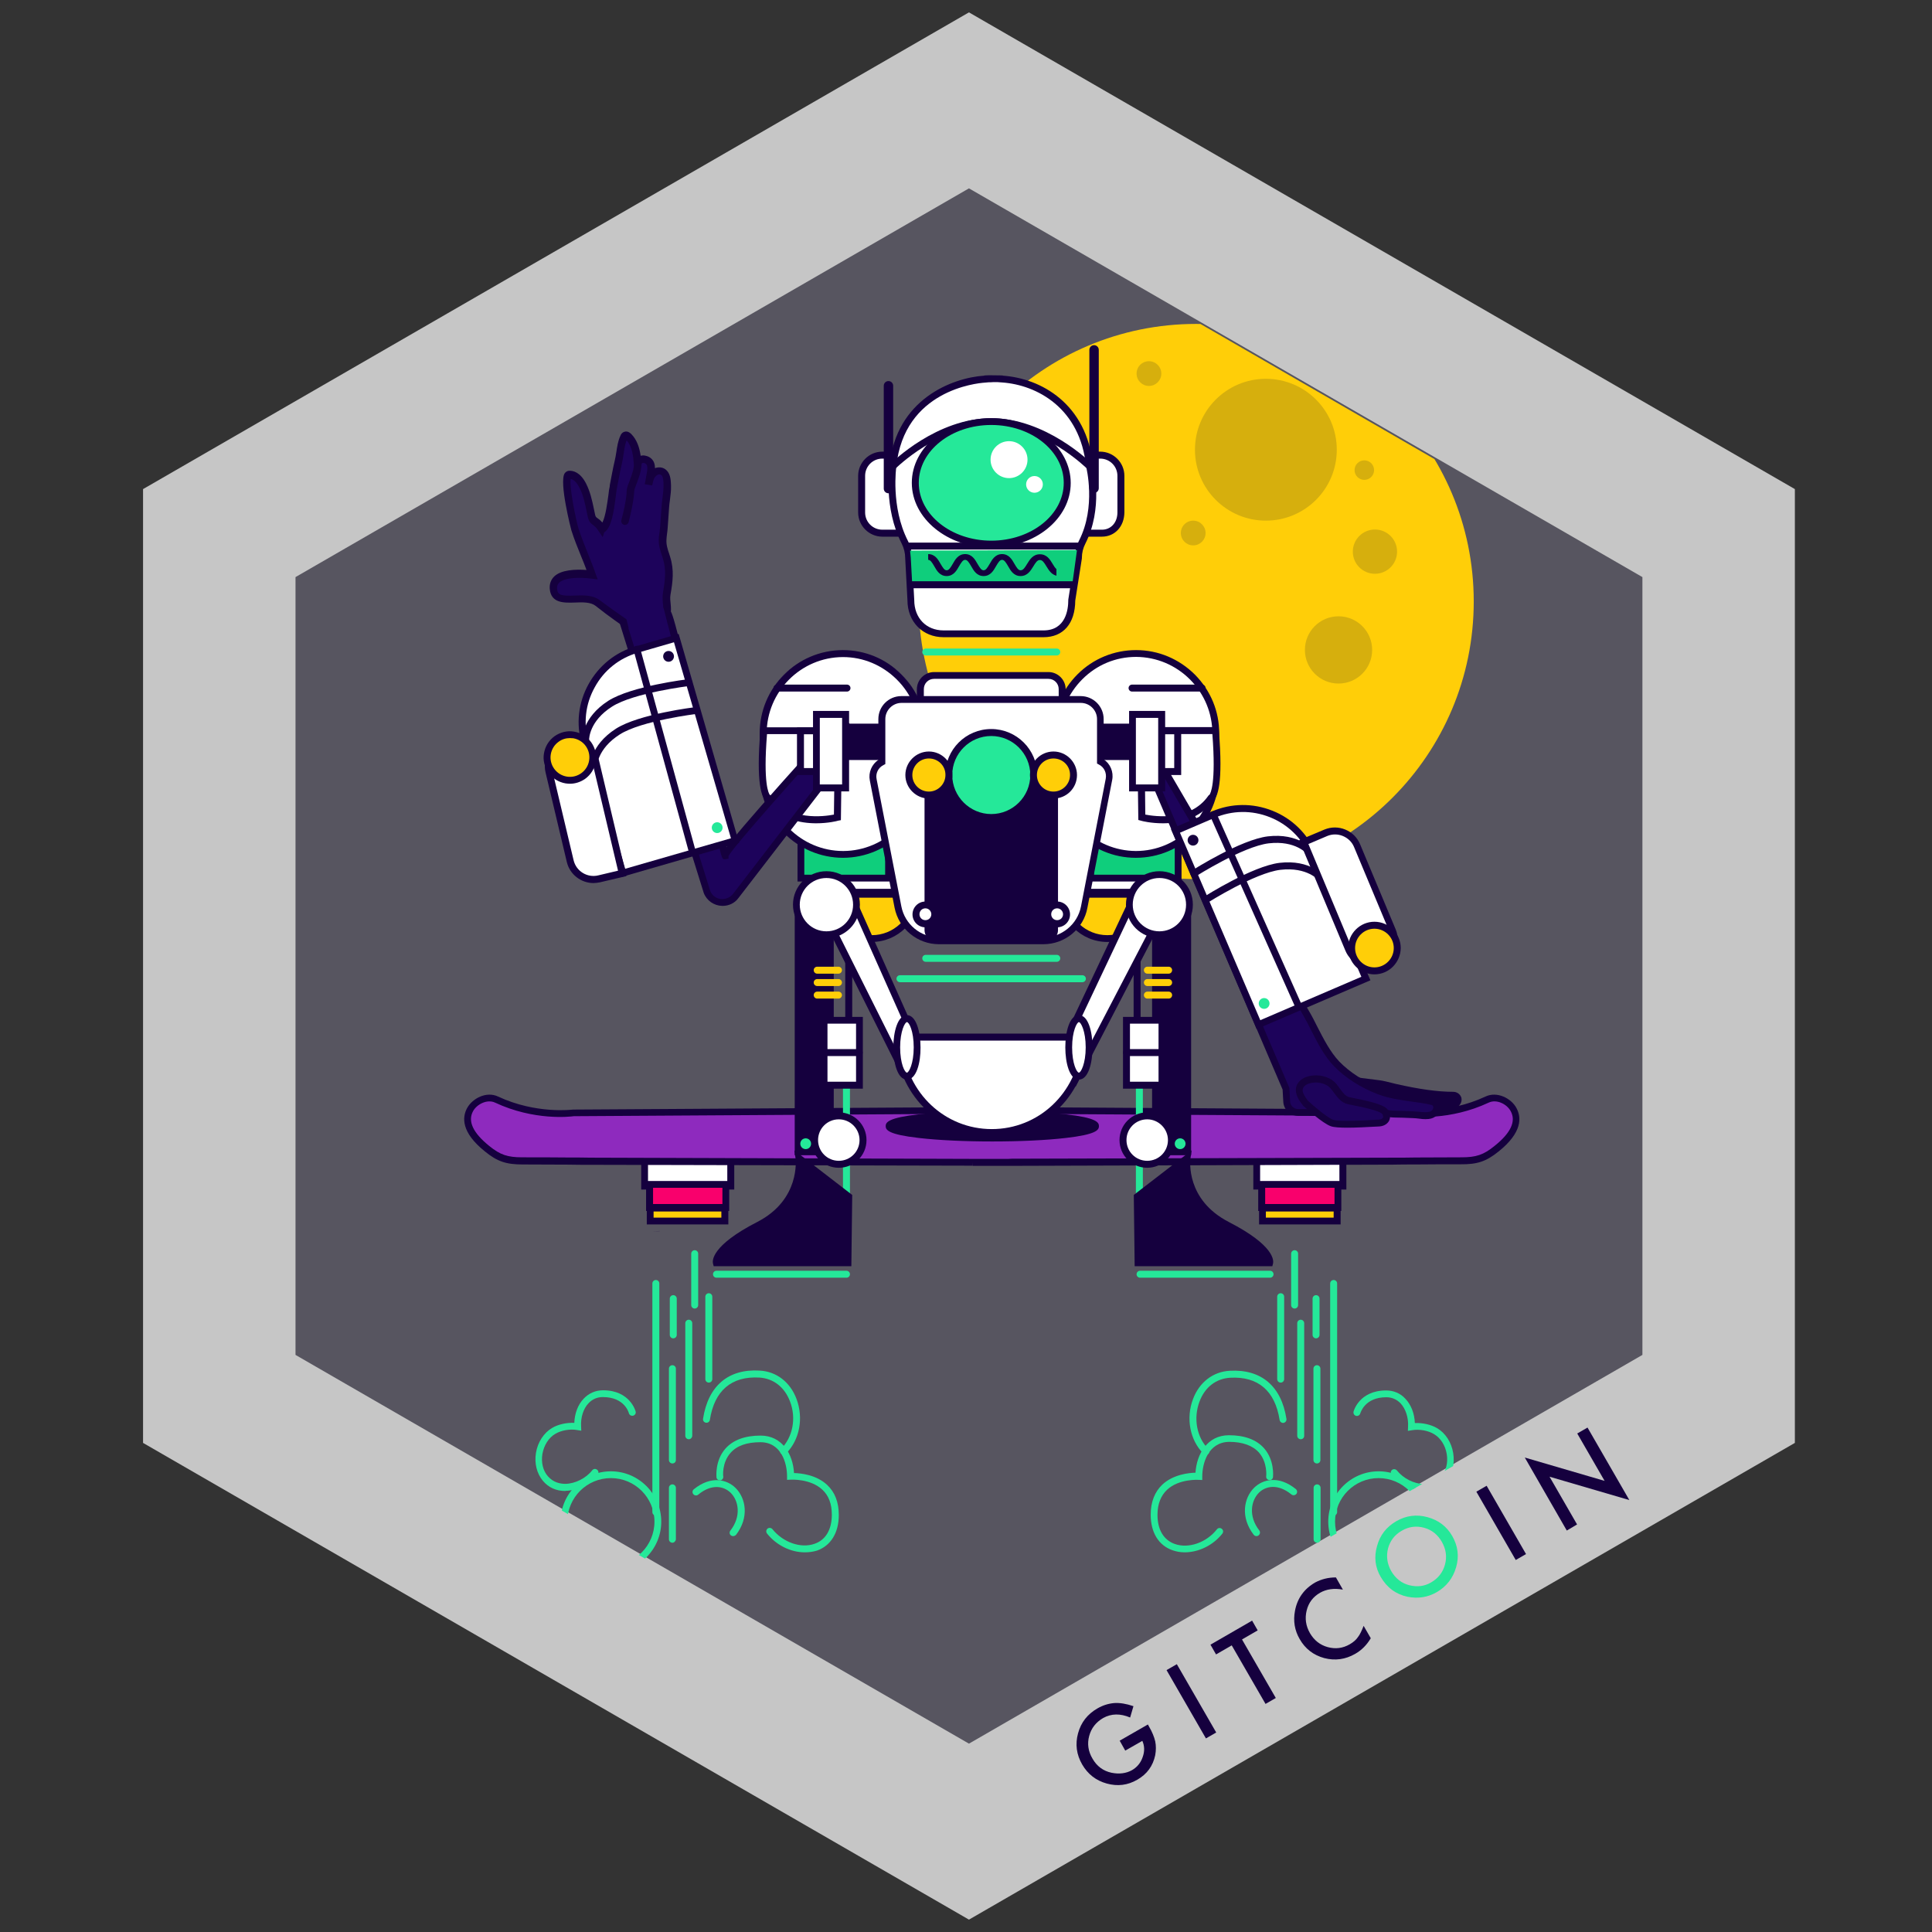 <?xml version="1.0" encoding="utf-8"?>
<!-- Generator: Adobe Illustrator 23.0.3, SVG Export Plug-In . SVG Version: 6.00 Build 0)  -->
<svg version="1.1" id="Layer_1" xmlns="http://www.w3.org/2000/svg" xmlns:xlink="http://www.w3.org/1999/xlink" x="0px" y="0px"
	 viewBox="0 0 110.88 110.88" style="enable-background:new 0 0 110.88 110.88;" xml:space="preserve">
<rect x="0" y="0" width="110.88" height="110.88" fill="#333333" stroke="none"/>
<style type="text/css">
	.st0{fill:#F9006C;}
	.st1{fill:#FFFFFF;}
	.st2{fill:#C6C6C6;}
	.st3{fill:#575560;}
	.st4{fill:#15003E;}
	.st5{fill:#25E899;}
	.st6{fill:#0FCE7C;}
	.st7{fill:#CE0264;}
	.st8{fill:#AD055E;}
	.st9{fill:#FFCE08;}
	.st10{clip-path:url(#SVGID_2_);}
	.st11{fill:#8E2ABE;}
	.st12{fill:#D6AF0D;}
	.st13{fill:#FFFFFF;stroke:#15003E;stroke-width:0.396;stroke-linecap:round;stroke-miterlimit:10;}
	.st14{fill:#1D035B;}
</style>
<polygon class="st2" points="8.21,28.07 8.21,82.81 55.61,110.17 103.01,82.81 103.01,28.07 55.61,0.71 "/>
<polygon class="st3" points="16.96,33.12 16.96,77.76 55.61,100.07 94.26,77.76 94.26,33.12 55.61,10.81 "/>
<path class="st4" d="M64.26,99.9l1.62-0.93l0.07,0.13c0.17,0.29,0.29,0.58,0.35,0.84c0.05,0.25,0.05,0.51,0,0.79
	c-0.13,0.62-0.47,1.09-1.03,1.41c-0.55,0.32-1.13,0.39-1.75,0.22c-0.62-0.17-1.09-0.54-1.41-1.09c-0.33-0.57-0.41-1.17-0.24-1.79
	c0.17-0.63,0.54-1.1,1.11-1.43c0.31-0.18,0.63-0.28,0.97-0.31c0.33-0.02,0.69,0.04,1.1,0.18l-0.19,0.65
	c-0.57-0.24-1.08-0.23-1.55,0.03c-0.41,0.24-0.68,0.58-0.8,1.03c-0.12,0.44-0.06,0.88,0.19,1.3c0.25,0.44,0.62,0.71,1.09,0.81
	c0.44,0.09,0.84,0.04,1.18-0.15c0.29-0.17,0.5-0.42,0.61-0.75c0.12-0.33,0.11-0.64-0.02-0.93l-0.98,0.56L64.26,99.9z"/>
<path class="st4" d="M67.54,95.51l2.26,3.92l-0.59,0.34l-2.26-3.92L67.54,95.51z"/>
<path class="st4" d="M71.28,94.09l1.94,3.36l-0.59,0.34l-1.94-3.36l-0.9,0.52l-0.32-0.56l2.39-1.38l0.32,0.56L71.28,94.09z"/>
<path class="st4" d="M76.67,90.53l0.4,0.7c-0.51-0.09-0.94-0.03-1.31,0.18c-0.4,0.23-0.66,0.57-0.77,1.02
	c-0.11,0.45-0.05,0.88,0.19,1.3c0.24,0.41,0.58,0.68,1.02,0.8s0.86,0.07,1.26-0.16c0.21-0.12,0.37-0.26,0.47-0.41
	c0.06-0.08,0.12-0.17,0.17-0.28s0.11-0.23,0.16-0.37l0.41,0.71c-0.23,0.39-0.53,0.69-0.9,0.9c-0.56,0.32-1.15,0.4-1.77,0.24
	c-0.62-0.17-1.09-0.53-1.41-1.09c-0.29-0.5-0.38-1.04-0.27-1.62c0.13-0.71,0.52-1.26,1.16-1.63C75.84,90.63,76.23,90.53,76.67,90.53
	z"/>
<path class="st5" d="M79.24,90.5c-0.32-0.55-0.39-1.14-0.21-1.77c0.17-0.63,0.54-1.1,1.11-1.43c0.56-0.32,1.15-0.4,1.78-0.23
	c0.63,0.17,1.11,0.53,1.43,1.09c0.32,0.56,0.4,1.16,0.22,1.78c-0.18,0.63-0.55,1.11-1.12,1.44c-0.51,0.29-1.06,0.38-1.67,0.26
	C80.12,91.5,79.6,91.12,79.24,90.5z M79.84,90.16c0.25,0.43,0.6,0.71,1.05,0.82c0.45,0.11,0.86,0.06,1.24-0.16
	c0.41-0.24,0.68-0.58,0.8-1.03c0.12-0.45,0.06-0.88-0.18-1.3c-0.24-0.42-0.58-0.69-1.02-0.81c-0.44-0.12-0.87-0.07-1.28,0.17
	c-0.41,0.23-0.67,0.58-0.79,1.02C79.55,89.32,79.61,89.75,79.84,90.16z"/>
<path class="st4" d="M85.32,85.27l2.26,3.92l-0.59,0.34l-2.26-3.92L85.32,85.27z"/>
<path class="st4" d="M89.92,87.84l-2.41-4.19l4.58,1.34l-1.57-2.72l0.59-0.34l2.4,4.16l-4.58-1.34l1.58,2.74L89.92,87.84z"/>
<g>
	<defs>
		<polygon id="SVGID_1_" points="16.96,33.24 16.96,77.87 55.61,100.18 94.26,77.87 94.26,33.24 55.61,10.92 		"/>
	</defs>
	<clipPath id="SVGID_2_">
		<use xlink:href="#SVGID_1_"  style="overflow:visible;"/>
	</clipPath>
	<g class="st10">
		<g>
			<g>
				<g>
					<g>
						<rect x="72.13" y="65.83" class="st1" width="4.95" height="2.24"/>
					</g>
					<g>
						<path class="st4" d="M77.27,68.27h-5.34v-2.63h5.34V68.27z M72.32,67.87h4.55v-1.84h-4.55V67.87z"/>
					</g>
				</g>
				<g>
					<g>
						<rect x="72.41" y="67.98" class="st0" width="4.37" height="1.32"/>
					</g>
					<g>
						<path class="st4" d="M76.98,69.5h-4.77v-1.72h4.77V69.5z M72.61,69.1h3.98v-0.93h-3.98V69.1z"/>
					</g>
				</g>
				<g>
					<g>
						<rect x="72.45" y="69.33" class="st9" width="4.29" height="0.75"/>
					</g>
					<g>
						<path class="st4" d="M76.94,70.27h-4.68v-1.14h4.68V70.27z M72.65,69.88h3.89v-0.35h-3.89V69.88z"/>
					</g>
				</g>
			</g>
			<g>
				<g>
					<g>
						<rect x="36.99" y="65.83" class="st1" width="4.95" height="2.24"/>
					</g>
					<g>
						<path class="st4" d="M42.14,68.27h-5.34v-2.63h5.34V68.27z M37.19,67.87h4.55v-1.84h-4.55V67.87z"/>
					</g>
				</g>
				<g>
					<g>
						<rect x="37.28" y="67.98" class="st0" width="4.37" height="1.32"/>
					</g>
					<g>
						<path class="st4" d="M41.85,69.5h-4.77v-1.72h4.77V69.5z M37.48,69.1h3.98v-0.93h-3.98V69.1z"/>
					</g>
				</g>
				<g>
					<g>
						<rect x="37.32" y="69.33" class="st9" width="4.29" height="0.75"/>
					</g>
					<g>
						<path class="st4" d="M41.8,70.27h-4.68v-1.14h4.68V70.27z M37.51,69.88h3.89v-0.35h-3.89V69.88z"/>
					</g>
				</g>
			</g>
			<g>
				<g>
					<path class="st11" d="M86.86,63.7c-0.27-0.49-0.96-0.83-1.52-0.58c-2.29,1.07-4.42,0.76-4.42,0.76l-22.96-0.14
						c0-0.01,0-0.01,0-0.01l-1.04,0.01l-1.04-0.01c0,0,0,0.01,0,0.01l-22.96,0.14c0,0-2.13,0.3-4.42-0.76
						c-0.55-0.26-1.25,0.09-1.52,0.58c-0.48,0.88,0.34,1.74,0.98,2.25c0.71,0.56,1.19,0.7,2.05,0.69c1.29,0,2.59,0.01,3.88,0.01
						c3.29,0.01,6.58,0.02,9.87,0.03c4.02,0.01,8.03,0.02,12.05,0.03c0,0,0,0.01,0,0.01c0,0,0.08,0,0.09,0c0.34,0,0.68,0,1.02,0
						c0.34,0,0.68,0,1.02,0c0,0,0.09,0,0.09,0c0,0,0,0,0-0.01c4.02-0.01,8.03-0.02,12.05-0.03c3.29-0.01,6.58-0.02,9.87-0.03
						c1.29,0,2.59-0.02,3.88-0.01c0.87,0,1.35-0.13,2.05-0.69C86.52,65.43,87.35,64.58,86.86,63.7z"/>
				</g>
				<g>
					<path class="st4" d="M58.03,66.91h-2.21l-0.01-0.2l0,0.19L33.9,66.85c-0.43,0-0.87,0-1.3-0.01c-0.86,0-1.72-0.01-2.58-0.01
						c-0.01,0-0.02,0-0.03,0c-0.94,0-1.45-0.17-2.15-0.74c-1.38-1.1-1.32-1.97-1.03-2.5c0.31-0.56,1.11-0.97,1.77-0.66
						c2.2,1.03,4.29,0.75,4.31,0.75l0.03,0l22.77-0.14v0l0.19-0.01l1.04,0.01l1.24-0.01v0.01l22.78,0.14l0.01,0
						c0.02,0,2.11,0.28,4.31-0.75c0.66-0.31,1.47,0.1,1.77,0.66l0,0c0.29,0.53,0.35,1.4-1.03,2.5c-0.71,0.57-1.22,0.74-2.18,0.73
						c-0.86,0-1.72,0-2.58,0.01c-0.43,0-0.87,0-1.3,0.01L58.03,66.91l0.01-0.19L58.03,66.91z M56.92,66.51l0.94,0l0.18-0.01
						l21.92-0.06c0.43,0,0.87,0,1.3-0.01c0.86,0,1.72-0.01,2.58-0.01c0.01,0,0.02,0,0.03,0c0.85,0,1.27-0.14,1.9-0.65
						c0.94-0.75,1.25-1.42,0.93-2l0,0c-0.22-0.41-0.81-0.7-1.26-0.49c-2.24,1.05-4.31,0.81-4.52,0.78l-23.14-0.14l0-0.01l-0.85,0.01
						l-0.88-0.01l-0.17,0.01l-22.95,0.14c-0.21,0.03-2.28,0.27-4.52-0.78c-0.45-0.21-1.04,0.09-1.26,0.49c-0.32,0.58,0,1.25,0.93,2
						c0.63,0.51,1.05,0.65,1.9,0.65c0.01,0,0.02,0,0.03,0c0.86,0,1.72,0,2.58,0.01c0.43,0,0.87,0,1.3,0.01l22.11,0.07L56.92,66.51z"
						/>
				</g>
			</g>
		</g>
		<g>
			<g>
				<polygon class="st4" points="37.86,70.66 37.38,70.66 37.86,70.65 				"/>
			</g>
		</g>
		<g>
			<g>
				<circle class="st9" cx="68.65" cy="34.52" r="15.93"/>
			</g>
		</g>
		<g>
			<g>
				<circle class="st12" cx="72.65" cy="25.81" r="4.07"/>
			</g>
		</g>
		<g>
			<g>
				<circle class="st12" cx="76.82" cy="37.3" r="1.93"/>
			</g>
		</g>
		<g>
			<g>
				<circle class="st12" cx="78.91" cy="31.66" r="1.27"/>
			</g>
		</g>
		<g>
			<g>
				<circle class="st12" cx="68.48" cy="30.59" r="0.71"/>
			</g>
		</g>
		<g>
			<g>
				<circle class="st12" cx="65.94" cy="21.44" r="0.71"/>
			</g>
		</g>
		<g>
			<g>
				<circle class="st12" cx="78.3" cy="26.98" r="0.56"/>
			</g>
		</g>
		<g>
			<g>
				<ellipse class="st4" cx="56.95" cy="64.63" rx="5.92" ry="0.69"/>
			</g>
			<g>
				<path class="st4" d="M56.95,65.51c-1.59,0-3.08-0.07-4.21-0.2c-1.76-0.2-1.91-0.46-1.91-0.68c0-0.22,0.15-0.48,1.91-0.68
					c1.13-0.13,2.62-0.2,4.21-0.2c1.59,0,3.08,0.07,4.21,0.2c1.76,0.2,1.91,0.46,1.91,0.68c0,0.22-0.15,0.48-1.91,0.68
					C60.04,65.44,58.54,65.51,56.95,65.51z M51.3,64.63c0.49,0.22,2.52,0.49,5.65,0.49c3.13,0,5.16-0.27,5.65-0.49
					c-0.49-0.22-2.52-0.49-5.65-0.49C53.83,64.14,51.79,64.41,51.3,64.63z M62.7,64.69L62.7,64.69L62.7,64.69z"/>
			</g>
		</g>
		<g>
			<g>
				<g>
					<path class="st9" d="M66.09,51.32c0,1.4-1.14,2.54-2.54,2.54c-1.4,0-2.54-1.14-2.54-2.54H66.09z"/>
				</g>
				<g>
					<path class="st4" d="M63.55,54.06c-1.51,0-2.74-1.23-2.74-2.74v-0.2h5.48v0.2C66.29,52.83,65.06,54.06,63.55,54.06z
						 M61.21,51.52c0.1,1.2,1.11,2.15,2.34,2.15s2.24-0.95,2.34-2.15H61.21z"/>
				</g>
			</g>
			<g>
				<g>
					<rect x="62.12" y="49.99" class="st1" width="3.36" height="1.22"/>
				</g>
				<g>
					<path class="st4" d="M65.68,51.41h-3.75v-1.62h3.75V51.41z M62.32,51.01h2.96v-0.82h-2.96V51.01z"/>
				</g>
			</g>
			<g>
				<g>
					<rect x="62.58" y="48.31" class="st6" width="5.03" height="2.08"/>
				</g>
				<g>
					<path class="st4" d="M67.81,50.59h-5.43v-2.48h5.43V50.59z M62.78,50.2h4.64v-1.69h-4.64V50.2z"/>
				</g>
			</g>
			<g>
				<g>
					<path class="st1" d="M65.75,48.88l-1.13,0c-2.14-0.01-3.88-1.76-3.87-3.9l0.01-3.44c0.01-2.14,1.76-3.88,3.9-3.87l1.13,0
						c2.14,0.01,3.88,1.76,3.87,3.9L69.64,45C69.64,47.14,67.88,48.88,65.75,48.88z"/>
				</g>
				<g>
					<path class="st4" d="M65.19,49.23c0,0-0.01,0-0.01,0c-1.27,0-2.47-0.51-3.37-1.41c-0.9-0.91-1.4-2.11-1.39-3.38l0.01-2.37
						c0-1.27,0.51-2.47,1.41-3.37c0.9-0.9,2.1-1.39,3.36-1.39c0.01,0,0.01,0,0.01,0c1.27,0,2.47,0.51,3.37,1.41
						c0.9,0.91,1.4,2.11,1.39,3.38l-0.01,2.37C69.96,47.1,67.82,49.23,65.19,49.23z M65.2,37.7c-1.16,0-2.25,0.45-3.08,1.28
						c-0.83,0.83-1.29,1.92-1.3,3.09l-0.01,2.37c0,1.16,0.45,2.26,1.28,3.1c0.83,0.83,1.92,1.29,3.09,1.3c0,0,0.01,0,0.01,0
						c2.41,0,4.37-1.96,4.38-4.37l0.01-2.37c0-1.16-0.45-2.26-1.28-3.1c-0.83-0.83-1.92-1.29-3.09-1.3
						C65.21,37.7,65.21,37.7,65.2,37.7z"/>
				</g>
			</g>
			<g>
				<g>
					<path class="st4" d="M68.99,39.69h-4.02c-0.11,0-0.2-0.09-0.2-0.2c0-0.11,0.09-0.2,0.2-0.2h4.02c0.11,0,0.2,0.09,0.2,0.2
						C69.19,39.6,69.1,39.69,68.99,39.69z"/>
				</g>
			</g>
			<g>
				<g>
					<path class="st1" d="M69.75,41.93h-4.29l0.07,4.98c0,0,2.69,0.71,3.97-1.12C69.5,45.79,70.06,45.59,69.75,41.93z"/>
				</g>
				<g>
					<path class="st4" d="M66.74,47.25c-0.69,0-1.21-0.13-1.26-0.15l-0.15-0.04l-0.07-5.33h4.67l0.02,0.18
						c0.26,3.08-0.08,3.84-0.31,4.02C68.87,47.01,67.66,47.25,66.74,47.25z M65.73,46.75c0.56,0.11,2.59,0.39,3.61-1.07l0.04-0.05
						l0.03-0.01c0.06-0.08,0.39-0.63,0.17-3.49h-3.9L65.73,46.75z"/>
				</g>
			</g>
		</g>
		<g>
			<g>
				<g>
					<path class="st9" d="M47.49,51.32c0,1.4,1.14,2.54,2.54,2.54c1.4,0,2.54-1.14,2.54-2.54H47.49z"/>
				</g>
				<g>
					<path class="st4" d="M50.03,54.06c-1.51,0-2.74-1.23-2.74-2.74v-0.2h5.48v0.2C52.77,52.83,51.54,54.06,50.03,54.06z
						 M47.7,51.52c0.1,1.2,1.11,2.15,2.34,2.15s2.24-0.95,2.34-2.15H47.7z"/>
				</g>
			</g>
			<g>
				<g>
					
						<rect x="48.1" y="49.99" transform="matrix(-1 -4.499613e-11 4.499613e-11 -1 99.555 101.199)" class="st1" width="3.36" height="1.22"/>
				</g>
				<g>
					<path class="st4" d="M51.65,51.41H47.9v-1.62h3.75V51.41z M48.3,51.01h2.96v-0.82H48.3V51.01z"/>
				</g>
			</g>
			<g>
				<g>
					
						<rect x="45.96" y="48.31" transform="matrix(-1 -4.481538e-11 4.481538e-11 -1 96.962 98.708)" class="st6" width="5.03" height="2.08"/>
				</g>
				<g>
					<path class="st4" d="M51.2,50.59h-5.43v-2.48h5.43V50.59z M46.16,50.2h4.64v-1.69h-4.64V50.2z"/>
				</g>
			</g>
			<g>
				<g>
					<path class="st1" d="M47.78,48.94l1.24,0c2.14-0.01,3.88-1.76,3.87-3.9l-0.01-3.58c-0.01-2.14-1.76-3.88-3.9-3.87l-1.24,0
						c-2.14,0.01-3.88,1.76-3.87,3.9l0.01,3.58C43.89,47.21,45.64,48.95,47.78,48.94z"/>
				</g>
				<g>
					<path class="st4" d="M48.39,49.23c-2.63,0-4.77-2.13-4.77-4.76L43.6,42.1c-0.01-2.63,2.13-4.78,4.76-4.79c0,0,0.01,0,0.01,0
						c1.27,0,2.46,0.49,3.36,1.39c0.91,0.9,1.41,2.1,1.41,3.37l0.01,2.37c0.01,2.63-2.13,4.78-4.76,4.79
						C48.4,49.23,48.39,49.23,48.39,49.23z M48.4,48.84l0,0.2L48.4,48.84c2.41-0.01,4.37-1.98,4.37-4.39l-0.01-2.37
						c0-1.16-0.46-2.26-1.3-3.09c-0.83-0.82-1.92-1.28-3.08-1.28c0,0-0.01,0-0.01,0c-2.41,0.01-4.37,1.98-4.37,4.39l0.01,2.37
						c0.01,2.41,1.97,4.37,4.38,4.37C48.39,48.84,48.39,48.84,48.4,48.84z"/>
				</g>
			</g>
			<g>
				<g>
					<line class="st1" x1="44.59" y1="39.49" x2="48.61" y2="39.49"/>
				</g>
				<g>
					<path class="st4" d="M48.61,39.69h-4.02c-0.11,0-0.2-0.09-0.2-0.2c0-0.11,0.09-0.2,0.2-0.2h4.02c0.11,0,0.2,0.09,0.2,0.2
						C48.81,39.6,48.72,39.69,48.61,39.69z"/>
				</g>
			</g>
			<g>
				<g>
					<path class="st1" d="M43.83,41.93h4.29l-0.07,4.98c0,0-2.69,0.71-3.97-1.12C44.08,45.79,43.52,45.59,43.83,41.93z"/>
				</g>
				<g>
					<path class="st4" d="M46.84,47.25c-0.92,0-2.13-0.24-2.89-1.31c-0.23-0.18-0.57-0.94-0.31-4.02l0.02-0.18h4.67l-0.07,5.33
						L48.1,47.1C48.05,47.12,47.53,47.25,46.84,47.25z M44.18,45.62l0.03,0.01l0.04,0.05c1.01,1.46,3.05,1.18,3.61,1.07l0.06-4.62
						h-3.9C43.79,44.99,44.12,45.54,44.18,45.62z M44.19,45.63L44.19,45.63L44.19,45.63z"/>
				</g>
			</g>
		</g>
		<g>
			<g>
				<path class="st1" d="M50.95,26.12h-0.31c-0.66,0-1.19,0.53-1.19,1.19v2.1c0,0.66,0.53,1.19,1.19,1.19h0.99"/>
			</g>
			<g>
				<path class="st4" d="M51.63,30.8h-0.99c-0.76,0-1.39-0.62-1.39-1.39v-2.1c0-0.76,0.62-1.39,1.39-1.39h0.31
					c0.11,0,0.2,0.09,0.2,0.2c0,0.11-0.09,0.2-0.2,0.2h-0.31c-0.55,0-0.99,0.44-0.99,0.99v2.1c0,0.55,0.44,0.99,0.99,0.99h0.99
					c0.11,0,0.2,0.09,0.2,0.2C51.83,30.71,51.74,30.8,51.63,30.8z"/>
			</g>
		</g>
		<g>
			<g>
				<path class="st1" d="M62.85,26.12h0.29c0.66,0,1.19,0.53,1.19,1.19v2.1c0,0.66-0.43,1.19-1.08,1.19h-0.86"/>
			</g>
			<g>
				<path class="st4" d="M63.24,30.8h-0.86c-0.11,0-0.2-0.09-0.2-0.2c0-0.11,0.09-0.2,0.2-0.2h0.86c0.52,0,0.89-0.41,0.89-0.99v-2.1
					c0-0.55-0.44-0.99-0.99-0.99h-0.29c-0.11,0-0.2-0.09-0.2-0.2c0-0.11,0.09-0.2,0.2-0.2h0.29c0.76,0,1.39,0.62,1.39,1.39v2.1
					C64.52,30.22,63.98,30.8,63.24,30.8z"/>
			</g>
		</g>
		<g>
			<g>
				<path class="st1" d="M62.53,26.76c-0.38-3.78-3.29-4.88-5-4.99c0,0,0-0.01,0-0.01c0,0-0.19-0.02-0.51-0.01
					c-0.32,0-0.51,0.01-0.51,0.01c0,0,0,0,0,0.01c-1.71,0.12-4.88,1.22-5.26,4.99c0,0-0.35,2.33,0.68,4.36
					c0.14,0.28,0.22,0.59,0.22,0.91l0.13,2.43c0,1.11,0.77,1.92,1.87,1.92h2.49h0.77h2.49c1.11,0,1.62-0.82,1.62-1.92l0.38-2.43
					c0-0.31,0.08-0.62,0.22-0.91C63.14,29.09,62.53,26.76,62.53,26.76z"/>
			</g>
			<g>
				<path class="st4" d="M59.89,36.57h-5.74c-1.2,0-2.07-0.89-2.07-2.12l-0.13-2.42c0-0.29-0.07-0.57-0.2-0.83
					c-1.05-2.06-0.71-4.38-0.7-4.48c0.38-3.8,3.59-5.04,5.44-5.16l0-0.01c0.01,0,0.21-0.02,0.53-0.01c0.32,0,0.52,0.01,0.53,0.01
					l0,0.01c2.17,0.15,4.82,1.59,5.18,5.16c0.06,0.23,0.58,2.47-0.44,4.48c-0.13,0.25-0.2,0.53-0.2,0.82l0,0.03l-0.38,2.42
					C61.7,35.79,61.02,36.57,59.89,36.57z M56.74,21.94l-0.22,0.02c-0.47,0.03-4.64,0.44-5.08,4.82c0,0.03-0.33,2.3,0.66,4.25
					c0.16,0.31,0.24,0.65,0.24,0.99l0.13,2.42c0,1.03,0.69,1.74,1.68,1.74h5.74c1.28,0,1.42-1.21,1.42-1.73l0-0.03L61.69,32
					c0-0.34,0.09-0.68,0.24-0.98c0.99-1.94,0.41-4.2,0.41-4.22l-0.01-0.03c-0.33-3.34-2.81-4.68-4.82-4.82l-0.27-0.02l0,0
					c-0.07,0-0.14,0-0.23,0C56.91,21.94,56.82,21.94,56.74,21.94z M61.89,32.02L61.89,32.02L61.89,32.02z"/>
			</g>
		</g>
		<g>
			<g>
				<path class="st4" d="M51.25,26.96c-0.05,0-0.1-0.02-0.14-0.06c-0.08-0.08-0.08-0.2,0-0.28c0.11-0.11,2.66-2.62,5.78-2.62
					c3.12,0,5.68,2.52,5.78,2.62c0.08,0.08,0.08,0.2,0,0.28c-0.08,0.08-0.2,0.08-0.28,0c-0.03-0.03-2.55-2.51-5.5-2.51
					c-2.96,0-5.48,2.48-5.5,2.51C51.35,26.94,51.3,26.96,51.25,26.96z"/>
			</g>
		</g>
		<g>
			<g>
				<path class="st4" d="M62.79,28.29c-0.15,0-0.27-0.12-0.27-0.27v-7.94c0-0.15,0.12-0.27,0.27-0.27s0.27,0.12,0.27,0.27v7.94
					C63.06,28.17,62.94,28.29,62.79,28.29z"/>
			</g>
		</g>
		<g>
			<g>
				<path class="st4" d="M50.99,28.31c-0.15,0-0.27-0.12-0.27-0.27v-5.9c0-0.15,0.12-0.27,0.27-0.27c0.15,0,0.27,0.12,0.27,0.27v5.9
					C51.26,28.19,51.14,28.31,50.99,28.31z"/>
			</g>
		</g>
		<g>
			<g>
				<ellipse class="st5" cx="56.89" cy="27.72" rx="4.36" ry="3.52"/>
			</g>
			<g>
				<path class="st4" d="M56.89,31.43c-2.51,0-4.56-1.67-4.56-3.72S54.38,24,56.89,24c2.51,0,4.56,1.67,4.56,3.72
					S59.4,31.43,56.89,31.43z M56.89,24.39c-2.3,0-4.16,1.49-4.16,3.32c0,1.83,1.87,3.32,4.16,3.32c2.3,0,4.16-1.49,4.16-3.32
					C61.05,25.88,59.19,24.39,56.89,24.39z"/>
			</g>
		</g>
		<g>
			<g>
				<circle class="st1" cx="57.91" cy="26.38" r="1.06"/>
			</g>
		</g>
		<g>
			<g>
				<polygon class="st6" points="61.53,33.6 52.35,33.47 52.27,32 52.23,31.6 61.81,31.57 61.75,32.01 				"/>
			</g>
		</g>
		<g>
			<g>
				<rect x="52.05" y="31.14" class="st4" width="9.99" height="0.4"/>
			</g>
		</g>
		<g>
			<g>
				<rect x="52.15" y="33.36" class="st4" width="9.48" height="0.4"/>
			</g>
		</g>
		<g>
			<g>
				<path class="st4" d="M60.41,32.36c-0.15-0.25-0.33-0.55-0.73-0.55c-0.4,0-0.58,0.31-0.73,0.55c-0.14,0.23-0.23,0.37-0.38,0.37
					c-0.13,0-0.22-0.15-0.35-0.37c-0.14-0.25-0.32-0.56-0.71-0.56c-0.39,0-0.57,0.31-0.71,0.56c-0.13,0.22-0.22,0.37-0.35,0.37
					c-0.13,0-0.22-0.15-0.35-0.37c-0.14-0.25-0.32-0.56-0.71-0.56c-0.39,0-0.57,0.31-0.71,0.56c-0.13,0.22-0.22,0.37-0.35,0.37
					c-0.13,0-0.22-0.15-0.35-0.37c-0.14-0.25-0.32-0.56-0.71-0.56v0.33c0.13,0,0.22,0.15,0.35,0.37c0.14,0.25,0.32,0.56,0.71,0.56
					c0.39,0,0.57-0.31,0.71-0.56c0.13-0.22,0.22-0.37,0.35-0.37c0.13,0,0.22,0.15,0.35,0.37c0.14,0.25,0.32,0.56,0.71,0.56
					s0.57-0.31,0.71-0.56c0.13-0.22,0.22-0.37,0.35-0.37c0.13,0,0.22,0.15,0.35,0.37c0.14,0.25,0.32,0.56,0.71,0.56
					c0.4,0,0.58-0.31,0.73-0.55c0.14-0.23,0.23-0.37,0.38-0.37s0.24,0.14,0.38,0.37c0.13,0.21,0.28,0.46,0.57,0.53v-0.38
					C60.56,32.6,60.49,32.5,60.41,32.36z"/>
			</g>
		</g>
		<g>
			<g>
				<circle class="st1" cx="59.37" cy="27.8" r="0.48"/>
			</g>
		</g>
		<g>
			<g>
				<path class="st5" d="M60.65,37.62h-7.52c-0.11,0-0.2-0.09-0.2-0.2c0-0.11,0.09-0.2,0.2-0.2h7.52c0.11,0,0.2,0.09,0.2,0.2
					C60.85,37.53,60.76,37.62,60.65,37.62z"/>
			</g>
		</g>
		<g>
			<g>
				<path class="st1" d="M59.92,41.21h-6.06c-0.57,0-1.04-0.46-1.04-1.04V39.8c0-0.57,0.46-1.04,1.04-1.04h6.06
					c0.57,0,1.04,0.46,1.04,1.04v0.37C60.95,40.74,60.49,41.21,59.92,41.21z"/>
			</g>
			<g>
				<path class="st4" d="M60.17,41.41h-6.56c-0.54,0-0.99-0.44-0.99-0.99v-0.86c0-0.54,0.44-0.99,0.99-0.99h6.56
					c0.54,0,0.99,0.44,0.99,0.99v0.86C61.15,40.96,60.71,41.41,60.17,41.41z M53.61,38.96c-0.33,0-0.59,0.26-0.59,0.59v0.86
					c0,0.33,0.26,0.59,0.59,0.59h6.56c0.33,0,0.59-0.26,0.59-0.59v-0.86c0-0.33-0.26-0.59-0.59-0.59H53.61z"/>
			</g>
		</g>
		<g>
			<g>
				<path class="st5" d="M60.65,55.2h-7.52c-0.11,0-0.2-0.09-0.2-0.2c0-0.11,0.09-0.2,0.2-0.2h7.52c0.11,0,0.2,0.09,0.2,0.2
					C60.85,55.11,60.76,55.2,60.65,55.2z"/>
			</g>
		</g>
		<g>
			<g>
				<path class="st5" d="M62.12,56.37H51.65c-0.11,0-0.2-0.09-0.2-0.2c0-0.11,0.09-0.2,0.2-0.2h10.47c0.11,0,0.2,0.09,0.2,0.2
					C62.32,56.28,62.23,56.37,62.12,56.37z"/>
			</g>
		</g>
		<g>
			<g>
				<path class="st1" d="M52.05,59.52c-0.26,0-0.47,0.23-0.45,0.5c0.25,2.79,2.53,4.98,5.32,4.98s5.07-2.19,5.32-4.98
					c0.02-0.27-0.19-0.5-0.45-0.5H52.05z"/>
			</g>
			<g>
				<path class="st4" d="M56.92,65.19c-2.89,0-5.26-2.22-5.52-5.16c-0.02-0.18,0.05-0.37,0.17-0.5c0.12-0.13,0.3-0.21,0.47-0.21
					h9.74c0.18,0,0.35,0.08,0.47,0.21c0.12,0.14,0.19,0.32,0.17,0.5C62.18,62.97,59.81,65.19,56.92,65.19z M52.05,59.72
					c-0.07,0-0.13,0.03-0.18,0.08c-0.05,0.06-0.07,0.13-0.07,0.2c0.24,2.74,2.44,4.8,5.12,4.8c2.68,0,4.88-2.06,5.12-4.8
					c0.01-0.08-0.02-0.15-0.07-0.2c-0.05-0.05-0.11-0.08-0.18-0.08H52.05z"/>
			</g>
		</g>
		<g>
			<g>
				<path class="st5" d="M65.39,68.92c-0.11,0-0.2-0.09-0.2-0.2v-6.41c0-0.11,0.09-0.2,0.2-0.2s0.2,0.09,0.2,0.2v6.41
					C65.59,68.83,65.5,68.92,65.39,68.92z"/>
			</g>
		</g>
		<g>
			<g>
				<rect x="66.32" y="52.35" class="st4" width="1.84" height="13.76"/>
			</g>
			<g>
				<path class="st4" d="M68.36,66.3h-2.24V52.15h2.24V66.3z M66.52,65.91h1.45V52.54h-1.45V65.91z"/>
			</g>
		</g>
		<g>
			<g>
				<path class="st4" d="M65.26,62.41c-0.11,0-0.2-0.09-0.2-0.2v-9.15c0-0.11,0.09-0.2,0.2-0.2s0.2,0.09,0.2,0.2v9.15
					C65.46,62.32,65.37,62.41,65.26,62.41z"/>
			</g>
		</g>
		<g>
			<g>
				<path class="st4" d="M65.26,68.67l0.05,3.8h7.55c0,0,0.2-0.81-2.44-2.17c-2.64-1.36-2.3-3.83-2.3-3.83L65.26,68.67z"/>
			</g>
			<g>
				<path class="st4" d="M73.02,72.67h-7.9l-0.05-4.09l3.32-2.56l-0.07,0.48c-0.01,0.1-0.28,2.35,2.2,3.63
					c2.65,1.36,2.58,2.23,2.54,2.39L73.02,72.67z M65.51,72.27h7.13c-0.11-0.27-0.55-0.9-2.3-1.8c-1.43-0.73-2.01-1.79-2.24-2.54
					c-0.13-0.42-0.17-0.79-0.18-1.05l-2.45,1.89L65.51,72.27z"/>
			</g>
		</g>
		<g>
			<g>
				<polygon class="st1" points="61.67,58.76 65.3,51.08 66.16,53.42 61.87,61.67 				"/>
			</g>
			<g>
				<path class="st4" d="M61.72,62.39l-0.26-3.67l3.85-8.15l1.06,2.86l-0.04,0.08L61.72,62.39z M61.87,58.8l0.15,2.16l3.93-7.55
					l-0.67-1.82L61.87,58.8z"/>
			</g>
		</g>
		<g>
			<g>
				<ellipse class="st1" cx="61.92" cy="60.11" rx="0.58" ry="1.65"/>
			</g>
			<g>
				<path class="st4" d="M61.92,61.96c-0.54,0-0.78-0.96-0.78-1.85c0-0.89,0.24-1.85,0.78-1.85c0.54,0,0.78,0.96,0.78,1.85
					C62.7,61,62.46,61.96,61.92,61.96z M61.92,58.66c-0.11,0-0.39,0.51-0.39,1.45c0,0.94,0.27,1.45,0.39,1.45
					c0.11,0,0.39-0.51,0.39-1.45C62.31,59.17,62.03,58.66,61.92,58.66z"/>
			</g>
		</g>
		<g>
			<g>
				<circle class="st1" cx="66.54" cy="51.91" r="1.72"/>
			</g>
			<g>
				<path class="st4" d="M66.54,53.84c-1.06,0-1.92-0.86-1.92-1.92s0.86-1.92,1.92-1.92c1.06,0,1.92,0.86,1.92,1.92
					S67.6,53.84,66.54,53.84z M66.54,50.39c-0.84,0-1.53,0.68-1.53,1.53c0,0.84,0.68,1.53,1.53,1.53c0.84,0,1.53-0.68,1.53-1.53
					C68.07,51.07,67.39,50.39,66.54,50.39z"/>
			</g>
		</g>
		<g>
			<g>
				<path class="st9" d="M67.07,55.88h-1.22c-0.11,0-0.2-0.09-0.2-0.2c0-0.11,0.09-0.2,0.2-0.2h1.22c0.11,0,0.2,0.09,0.2,0.2
					C67.27,55.79,67.18,55.88,67.07,55.88z"/>
			</g>
		</g>
		<g>
			<g>
				<path class="st9" d="M67.07,56.59h-1.22c-0.11,0-0.2-0.09-0.2-0.2s0.09-0.2,0.2-0.2h1.22c0.11,0,0.2,0.09,0.2,0.2
					S67.18,56.59,67.07,56.59z"/>
			</g>
		</g>
		<g>
			<g>
				<path class="st9" d="M67.07,57.31h-1.22c-0.11,0-0.2-0.09-0.2-0.2s0.09-0.2,0.2-0.2h1.22c0.11,0,0.2,0.09,0.2,0.2
					S67.18,57.31,67.07,57.31z"/>
			</g>
		</g>
		<g>
			<g>
				<rect x="64.65" y="58.55" class="st1" width="2.03" height="3.73"/>
			</g>
			<g>
				<path class="st4" d="M66.88,62.48h-2.43v-4.12h2.43V62.48z M64.85,62.08h1.64v-3.33h-1.64V62.08z"/>
			</g>
		</g>
		<g>
			<g>
				<circle class="st1" cx="65.84" cy="65.43" r="1.39"/>
			</g>
			<g>
				<path class="st4" d="M65.84,67.02c-0.88,0-1.59-0.71-1.59-1.59s0.71-1.59,1.59-1.59s1.59,0.71,1.59,1.59
					S66.71,67.02,65.84,67.02z M65.84,64.24c-0.66,0-1.19,0.53-1.19,1.19c0,0.66,0.53,1.19,1.19,1.19c0.66,0,1.19-0.53,1.19-1.19
					C67.03,64.78,66.49,64.24,65.84,64.24z"/>
			</g>
		</g>
		<g>
			<g>
				<circle class="st5" cx="67.73" cy="65.64" r="0.31"/>
			</g>
		</g>
		<g>
			<g>
				<path class="st4" d="M66.62,60.61h-1.96c-0.11,0-0.2-0.09-0.2-0.2s0.09-0.2,0.2-0.2h1.96c0.11,0,0.2,0.09,0.2,0.2
					S66.73,60.61,66.62,60.61z"/>
			</g>
		</g>
		<g>
			<g>
				<path class="st5" d="M48.58,68.92c-0.11,0-0.2-0.09-0.2-0.2v-6.41c0-0.11,0.09-0.2,0.2-0.2c0.11,0,0.2,0.09,0.2,0.2v6.41
					C48.78,68.83,48.69,68.92,48.58,68.92z"/>
			</g>
		</g>
		<g>
			<g>
				
					<rect x="45.82" y="52.35" transform="matrix(-1 -4.347646e-11 4.347646e-11 -1 93.473 118.452)" class="st4" width="1.84" height="13.76"/>
			</g>
			<g>
				<path class="st4" d="M47.85,66.3h-2.24V52.15h2.24V66.3z M46.01,65.91h1.45V52.54h-1.45V65.91z"/>
			</g>
		</g>
		<g>
			<g>
				<line class="st4" x1="48.71" y1="53.06" x2="48.71" y2="62.21"/>
			</g>
			<g>
				<path class="st4" d="M48.71,62.41c-0.11,0-0.2-0.09-0.2-0.2v-9.15c0-0.11,0.09-0.2,0.2-0.2s0.2,0.09,0.2,0.2v9.15
					C48.91,62.32,48.82,62.41,48.71,62.41z"/>
			</g>
		</g>
		<g>
			<g>
				<path class="st4" d="M48.71,68.67l-0.05,3.8h-7.55c0,0-0.2-0.81,2.44-2.17c2.64-1.36,2.3-3.83,2.3-3.83L48.71,68.67z"/>
			</g>
			<g>
				<path class="st4" d="M48.86,72.67h-7.9l-0.04-0.15c-0.04-0.16-0.11-1.03,2.54-2.39c2.49-1.28,2.2-3.6,2.2-3.63l-0.07-0.48
					l3.32,2.56L48.86,72.67z M41.34,72.27h7.13l0.05-3.5l-2.45-1.89c-0.03,0.81-0.36,2.54-2.42,3.6C41.9,71.37,41.45,72,41.34,72.27
					z"/>
			</g>
		</g>
		<g>
			<g>
				<polygon class="st1" points="52.04,58.62 48.68,51.08 47.81,53.42 51.7,61.2 				"/>
			</g>
			<g>
				<path class="st4" d="M51.81,61.86l-4.22-8.43l1.06-2.87l3.58,8.03L51.81,61.86z M48.03,53.41l3.56,7.12l0.25-1.88l-3.14-7.05
					L48.03,53.41z"/>
			</g>
		</g>
		<g>
			<g>
				<ellipse class="st1" cx="52.05" cy="60.11" rx="0.58" ry="1.65"/>
			</g>
			<g>
				<path class="st4" d="M52.05,61.96c-0.54,0-0.78-0.96-0.78-1.85c0-0.89,0.25-1.85,0.78-1.85s0.78,0.96,0.78,1.85
					C52.84,61,52.59,61.96,52.05,61.96z M52.05,58.66c-0.11,0-0.39,0.51-0.39,1.45c0,0.94,0.27,1.45,0.39,1.45
					c0.11,0,0.39-0.51,0.39-1.45C52.44,59.17,52.17,58.66,52.05,58.66z"/>
			</g>
		</g>
		<g>
			<g>
				<circle class="st1" cx="47.43" cy="51.91" r="1.72"/>
			</g>
			<g>
				<path class="st4" d="M47.43,53.84c-1.06,0-1.92-0.86-1.92-1.92s0.86-1.92,1.92-1.92c1.06,0,1.92,0.86,1.92,1.92
					S48.49,53.84,47.43,53.84z M47.43,50.39c-0.84,0-1.53,0.68-1.53,1.53c0,0.84,0.68,1.53,1.53,1.53s1.53-0.68,1.53-1.53
					C48.96,51.07,48.27,50.39,47.43,50.39z"/>
			</g>
		</g>
		<g>
			<g>
				<path class="st9" d="M48.12,55.88H46.9c-0.11,0-0.2-0.09-0.2-0.2c0-0.11,0.09-0.2,0.2-0.2h1.22c0.11,0,0.2,0.09,0.2,0.2
					C48.32,55.79,48.23,55.88,48.12,55.88z"/>
			</g>
		</g>
		<g>
			<g>
				<path class="st9" d="M48.12,56.59H46.9c-0.11,0-0.2-0.09-0.2-0.2s0.09-0.2,0.2-0.2h1.22c0.11,0,0.2,0.09,0.2,0.2
					S48.23,56.59,48.12,56.59z"/>
			</g>
		</g>
		<g>
			<g>
				<path class="st9" d="M48.12,57.31H46.9c-0.11,0-0.2-0.09-0.2-0.2s0.09-0.2,0.2-0.2h1.22c0.11,0,0.2,0.09,0.2,0.2
					S48.23,57.31,48.12,57.31z"/>
			</g>
		</g>
		<g>
			<g>
				
					<rect x="47.29" y="58.55" transform="matrix(-1 -4.472523e-11 4.472523e-11 -1 96.619 120.837)" class="st1" width="2.03" height="3.73"/>
			</g>
			<g>
				<path class="st4" d="M49.52,62.48h-2.43v-4.12h2.43V62.48z M47.49,62.08h1.64v-3.33h-1.64V62.08z"/>
			</g>
		</g>
		<g>
			<g>
				<circle class="st1" cx="48.14" cy="65.43" r="1.39"/>
			</g>
			<g>
				<path class="st4" d="M48.14,67.02c-0.88,0-1.59-0.71-1.59-1.59s0.71-1.59,1.59-1.59s1.59,0.71,1.59,1.59
					S49.02,67.02,48.14,67.02z M48.14,64.24c-0.66,0-1.19,0.53-1.19,1.19c0,0.66,0.53,1.19,1.19,1.19c0.66,0,1.19-0.53,1.19-1.19
					C49.33,64.78,48.8,64.24,48.14,64.24z"/>
			</g>
		</g>
		<g>
			<g>
				<circle class="st5" cx="46.24" cy="65.64" r="0.31"/>
			</g>
		</g>
		<g>
			<g>
				<line class="st1" x1="49.31" y1="60.41" x2="47.35" y2="60.41"/>
			</g>
			<g>
				<path class="st4" d="M49.31,60.61h-1.96c-0.11,0-0.2-0.09-0.2-0.2s0.09-0.2,0.2-0.2h1.96c0.11,0,0.2,0.09,0.2,0.2
					S49.42,60.61,49.31,60.61z"/>
			</g>
		</g>
		<g>
			<g>
				<path class="st5" d="M48.58,73.33h-7.46c-0.11,0-0.2-0.09-0.2-0.2s0.09-0.2,0.2-0.2h7.46c0.11,0,0.2,0.09,0.2,0.2
					S48.69,73.33,48.58,73.33z"/>
			</g>
		</g>
		<g>
			<g>
				<path class="st5" d="M72.89,73.33h-7.46c-0.11,0-0.2-0.09-0.2-0.2s0.09-0.2,0.2-0.2h7.46c0.11,0,0.2,0.09,0.2,0.2
					S73,73.33,72.89,73.33z"/>
			</g>
		</g>
		<g>
			<g>
				<g>
					<path class="st5" d="M79.12,90.22c-1.59,0-2.89-1.3-2.89-2.89s1.3-2.89,2.89-2.89s2.89,1.3,2.89,2.89S80.71,90.22,79.12,90.22z
						 M79.12,84.83c-1.38,0-2.5,1.12-2.5,2.5s1.12,2.5,2.5,2.5s2.5-1.12,2.5-2.5S80.49,84.83,79.12,84.83z"/>
				</g>
			</g>
			<g>
				<g>
					<path class="st5" d="M76.54,86.98c-0.11,0-0.2-0.09-0.2-0.2V73.66c0-0.11,0.09-0.2,0.2-0.2c0.11,0,0.2,0.09,0.2,0.2v13.12
						C76.74,86.89,76.65,86.98,76.54,86.98z"/>
				</g>
			</g>
			<g>
				<g>
					<path class="st5" d="M75.53,76.81c-0.11,0-0.2-0.09-0.2-0.2v-2.08c0-0.11,0.09-0.2,0.2-0.2s0.2,0.09,0.2,0.2v2.08
						C75.73,76.72,75.64,76.81,75.53,76.81z"/>
				</g>
			</g>
			<g>
				<g>
					<path class="st5" d="M74.3,75.1c-0.11,0-0.2-0.09-0.2-0.2v-2.95c0-0.11,0.09-0.2,0.2-0.2c0.11,0,0.2,0.09,0.2,0.2v2.95
						C74.5,75.01,74.41,75.1,74.3,75.1z"/>
				</g>
			</g>
			<g>
				<g>
					<path class="st5" d="M73.5,79.35c-0.11,0-0.2-0.09-0.2-0.2v-4.73c0-0.11,0.09-0.2,0.2-0.2s0.2,0.09,0.2,0.2v4.73
						C73.7,79.26,73.61,79.35,73.5,79.35z"/>
				</g>
			</g>
			<g>
				<g>
					<path class="st5" d="M74.65,82.6c-0.11,0-0.2-0.09-0.2-0.2v-6.46c0-0.11,0.09-0.2,0.2-0.2s0.2,0.09,0.2,0.2v6.46
						C74.85,82.52,74.76,82.6,74.65,82.6z"/>
				</g>
			</g>
			<g>
				<g>
					<path class="st5" d="M75.58,83.99c-0.11,0-0.2-0.09-0.2-0.2v-5.24c0-0.11,0.09-0.2,0.2-0.2s0.2,0.09,0.2,0.2v5.24
						C75.78,83.91,75.69,83.99,75.58,83.99z"/>
				</g>
			</g>
			<g>
				<g>
					<path class="st5" d="M75.59,88.54c-0.11,0-0.2-0.09-0.2-0.2v-2.95c0-0.11,0.09-0.2,0.2-0.2c0.11,0,0.2,0.09,0.2,0.2v2.95
						C75.79,88.45,75.7,88.54,75.59,88.54z"/>
				</g>
			</g>
			<g>
				<g>
					<path class="st5" d="M81.73,85.57c-0.01,0-0.02,0-0.03,0c-0.68-0.01-1.4-0.37-1.84-0.93c-0.07-0.09-0.05-0.21,0.03-0.28
						c0.09-0.07,0.21-0.05,0.28,0.03c0.37,0.46,0.98,0.77,1.54,0.78c0.28,0,0.69-0.07,1.01-0.44c0.28-0.33,0.39-0.79,0.31-1.28
						c-0.08-0.5-0.36-0.93-0.74-1.15c-0.33-0.2-0.84-0.29-1.24-0.22l-0.25,0.04l0.01-0.25c0.03-0.51-0.14-1.02-0.43-1.33
						c-0.22-0.23-0.5-0.35-0.82-0.35c-1.25,0-1.48,0.91-1.49,0.92c-0.03,0.11-0.13,0.17-0.24,0.15c-0.11-0.03-0.17-0.13-0.15-0.24
						c0-0.01,0.31-1.22,1.87-1.22c0.43,0,0.82,0.16,1.11,0.48c0.33,0.35,0.52,0.85,0.54,1.39c0.44-0.02,0.93,0.09,1.27,0.29
						c0.48,0.28,0.83,0.81,0.93,1.43c0.1,0.6-0.04,1.19-0.4,1.61C82.69,85.37,82.25,85.57,81.73,85.57z"/>
				</g>
			</g>
			<g>
				<g>
					<path class="st5" d="M67.99,89.09c-0.24,0-0.48-0.04-0.7-0.12c-0.8-0.28-1.25-1.02-1.25-2.04c0-0.73,0.23-1.31,0.67-1.73
						c0.63-0.58,1.51-0.67,1.9-0.68c0.07-1.07,0.68-2.15,1.92-2.15c0.89,0,1.57,0.25,2.01,0.74c0.62,0.7,0.52,1.62,0.52,1.66
						c-0.01,0.11-0.11,0.19-0.22,0.17c-0.11-0.01-0.19-0.11-0.17-0.22c0-0.01,0.08-0.79-0.42-1.36c-0.36-0.4-0.94-0.61-1.71-0.61
						C69.33,82.77,69,84,69,84.73v0.21l-0.21-0.01c-0.01,0-1.13-0.07-1.81,0.57c-0.36,0.34-0.55,0.82-0.55,1.44
						c0,0.85,0.35,1.44,0.99,1.67c0.79,0.28,1.81-0.07,2.42-0.84c0.07-0.09,0.19-0.1,0.28-0.03c0.09,0.07,0.1,0.19,0.03,0.28
						C69.61,88.7,68.78,89.09,67.99,89.09z"/>
				</g>
			</g>
			<g>
				<g>
					<path class="st5" d="M69.21,83.49c-0.05,0-0.1-0.02-0.14-0.06c-0.78-0.77-1.02-2.04-0.6-3.14c0.36-0.96,1.15-1.57,2.11-1.62
						c1.8-0.1,2.96,0.88,3.25,2.76c0.02,0.11-0.06,0.21-0.16,0.23c-0.11,0.02-0.21-0.06-0.23-0.16c-0.26-1.68-1.24-2.52-2.84-2.43
						c-0.81,0.05-1.45,0.54-1.76,1.37c-0.36,0.96-0.16,2.06,0.51,2.72c0.08,0.08,0.08,0.2,0,0.28
						C69.31,83.47,69.26,83.49,69.21,83.49z"/>
				</g>
			</g>
			<g>
				<g>
					<path class="st5" d="M72.11,88.16c-0.06,0-0.12-0.03-0.16-0.08c-0.77-1-0.57-2.11,0.03-2.7c0.48-0.47,1.39-0.73,2.39,0.08
						c0.08,0.07,0.1,0.19,0.03,0.28c-0.07,0.08-0.19,0.1-0.28,0.03c-0.79-0.64-1.48-0.48-1.86-0.11c-0.47,0.46-0.62,1.36,0.01,2.17
						c0.07,0.09,0.05,0.21-0.03,0.28C72.19,88.15,72.15,88.16,72.11,88.16z"/>
				</g>
			</g>
		</g>
		<g>
			<g>
				<g>
					<path class="st5" d="M35.06,90.22c-1.59,0-2.89-1.3-2.89-2.89s1.3-2.89,2.89-2.89c1.59,0,2.89,1.3,2.89,2.89
						S36.65,90.22,35.06,90.22z M35.06,84.83c-1.38,0-2.5,1.12-2.5,2.5s1.12,2.5,2.5,2.5c1.38,0,2.5-1.12,2.5-2.5
						S36.44,84.83,35.06,84.83z"/>
				</g>
			</g>
			<g>
				<g>
					<path class="st5" d="M37.64,86.98c-0.11,0-0.2-0.09-0.2-0.2V73.66c0-0.11,0.09-0.2,0.2-0.2c0.11,0,0.2,0.09,0.2,0.2v13.12
						C37.83,86.89,37.75,86.98,37.64,86.98z"/>
				</g>
			</g>
			<g>
				<g>
					<path class="st5" d="M38.64,76.81c-0.11,0-0.2-0.09-0.2-0.2v-2.08c0-0.11,0.09-0.2,0.2-0.2c0.11,0,0.2,0.09,0.2,0.2v2.08
						C38.84,76.72,38.75,76.81,38.64,76.81z"/>
				</g>
			</g>
			<g>
				<g>
					<path class="st5" d="M39.87,75.1c-0.11,0-0.2-0.09-0.2-0.2v-2.95c0-0.11,0.09-0.2,0.2-0.2c0.11,0,0.2,0.09,0.2,0.2v2.95
						C40.07,75.01,39.98,75.1,39.87,75.1z"/>
				</g>
			</g>
			<g>
				<g>
					<path class="st5" d="M40.68,79.35c-0.11,0-0.2-0.09-0.2-0.2v-4.73c0-0.11,0.09-0.2,0.2-0.2c0.11,0,0.2,0.09,0.2,0.2v4.73
						C40.88,79.26,40.79,79.35,40.68,79.35z"/>
				</g>
			</g>
			<g>
				<g>
					<path class="st5" d="M39.53,82.6c-0.11,0-0.2-0.09-0.2-0.2v-6.46c0-0.11,0.09-0.2,0.2-0.2s0.2,0.09,0.2,0.2v6.46
						C39.72,82.52,39.63,82.6,39.53,82.6z"/>
				</g>
			</g>
			<g>
				<g>
					<path class="st5" d="M38.59,83.99c-0.11,0-0.2-0.09-0.2-0.2v-5.24c0-0.11,0.09-0.2,0.2-0.2c0.11,0,0.2,0.09,0.2,0.2v5.24
						C38.79,83.91,38.7,83.99,38.59,83.99z"/>
				</g>
			</g>
			<g>
				<g>
					<path class="st5" d="M38.59,88.54c-0.11,0-0.2-0.09-0.2-0.2v-2.95c0-0.11,0.09-0.2,0.2-0.2c0.11,0,0.2,0.09,0.2,0.2v2.95
						C38.78,88.45,38.69,88.54,38.59,88.54z"/>
				</g>
			</g>
			<g>
				<g>
					<path class="st5" d="M32.44,85.57c-0.52,0-0.96-0.2-1.28-0.58c-0.35-0.42-0.5-1-0.4-1.61c0.1-0.61,0.45-1.15,0.93-1.43
						c0.35-0.21,0.84-0.31,1.27-0.29c0.02-0.54,0.21-1.05,0.54-1.39c0.29-0.31,0.68-0.48,1.11-0.48c1.56,0,1.87,1.21,1.87,1.22
						c0.03,0.11-0.04,0.21-0.15,0.24c-0.11,0.02-0.21-0.04-0.24-0.15c-0.01-0.04-0.25-0.92-1.49-0.92c-0.33,0-0.6,0.12-0.82,0.35
						c-0.3,0.31-0.46,0.82-0.43,1.33l0.01,0.25l-0.25-0.04c-0.4-0.07-0.91,0.02-1.24,0.22c-0.38,0.22-0.65,0.65-0.74,1.15
						c-0.08,0.49,0.03,0.96,0.31,1.28c0.32,0.37,0.72,0.44,1.01,0.44c0.56-0.01,1.18-0.32,1.54-0.78c0.07-0.09,0.19-0.1,0.28-0.03
						c0.09,0.07,0.1,0.19,0.03,0.28c-0.44,0.55-1.17,0.92-1.84,0.93C32.46,85.57,32.45,85.57,32.44,85.57z"/>
				</g>
			</g>
			<g>
				<g>
					<path class="st5" d="M46.18,89.09c-0.79,0-1.62-0.4-2.16-1.08c-0.07-0.09-0.05-0.21,0.03-0.28c0.09-0.07,0.21-0.05,0.28,0.03
						c0.61,0.76,1.63,1.12,2.42,0.84c0.64-0.22,0.99-0.82,0.99-1.67c0-0.62-0.18-1.1-0.55-1.44c-0.69-0.64-1.8-0.57-1.81-0.57
						l-0.21,0.01v-0.21c0-0.73-0.32-1.95-1.53-1.95c-0.78,0-1.35,0.2-1.71,0.61c-0.51,0.57-0.43,1.35-0.42,1.36
						c0.01,0.11-0.07,0.21-0.17,0.22c-0.11,0.01-0.21-0.07-0.22-0.17c0-0.04-0.1-0.96,0.52-1.66c0.44-0.49,1.12-0.74,2.01-0.74
						c1.25,0,1.86,1.08,1.92,2.15c0.4,0.01,1.28,0.1,1.9,0.68c0.45,0.42,0.67,1,0.67,1.73c0,1.02-0.46,1.76-1.25,2.04
						C46.66,89.06,46.43,89.09,46.18,89.09z"/>
				</g>
			</g>
			<g>
				<g>
					<path class="st5" d="M44.97,83.49c-0.05,0-0.1-0.02-0.14-0.06c-0.08-0.08-0.08-0.2,0-0.28c0.67-0.67,0.88-1.76,0.51-2.72
						c-0.31-0.82-0.95-1.32-1.76-1.37c-1.6-0.09-2.58,0.75-2.84,2.43c-0.02,0.11-0.12,0.18-0.23,0.16
						c-0.11-0.02-0.18-0.12-0.16-0.23c0.29-1.88,1.45-2.87,3.25-2.76c0.96,0.05,1.75,0.66,2.11,1.62c0.42,1.11,0.18,2.37-0.6,3.14
						C45.07,83.47,45.02,83.49,44.97,83.49z"/>
				</g>
			</g>
			<g>
				<g>
					<path class="st5" d="M42.07,88.16c-0.04,0-0.08-0.01-0.12-0.04c-0.09-0.07-0.1-0.19-0.03-0.28c0.63-0.81,0.48-1.71,0.01-2.17
						c-0.38-0.37-1.07-0.54-1.86,0.11c-0.08,0.07-0.21,0.06-0.28-0.03c-0.07-0.08-0.06-0.21,0.03-0.28c1-0.81,1.91-0.55,2.39-0.08
						c0.6,0.59,0.8,1.7,0.03,2.7C42.18,88.14,42.13,88.16,42.07,88.16z"/>
				</g>
			</g>
		</g>
		<g>
			<g>
				<g>
					<path class="st4" d="M76.95,61.91c0,0,2.13,0.27,2.23,0.28c0.31,0.04,0.61,0.14,0.91,0.2c1.08,0.25,2.27,0.45,3.32,0.45
						c0.27,0,0.47,0.34,0,0.61c-0.47,0.27-1.12,0.33-1.12,0.33l-4.73-0.41L76.95,61.91z"/>
				</g>
				<g>
					<path class="st4" d="M82.29,63.99l-0.02,0l-4.85-0.42l-0.8-1.89l0.34,0.04c0,0,2.13,0.27,2.23,0.28
						c0.22,0.03,0.44,0.09,0.65,0.14c0.09,0.02,0.19,0.05,0.28,0.07c1.32,0.3,2.39,0.45,3.27,0.45c0,0,0.01,0,0.01,0
						c0.22,0,0.41,0.14,0.47,0.34c0.02,0.09,0.07,0.39-0.37,0.64c-0.51,0.29-1.17,0.35-1.2,0.35L82.29,63.99z M77.7,63.19l4.59,0.4
						c0.1-0.01,0.63-0.08,1.02-0.3c0.15-0.09,0.19-0.16,0.18-0.19c-0.01-0.02-0.04-0.05-0.09-0.05l0,0c0,0-0.01,0-0.01,0
						c-0.91,0-2.01-0.15-3.36-0.46c-0.09-0.02-0.19-0.05-0.29-0.07c-0.2-0.05-0.41-0.1-0.61-0.13c-0.08-0.01-1.28-0.16-1.89-0.24
						L77.7,63.19z"/>
				</g>
			</g>
			<g>
				<g>
					<g>
						<g>
							<path class="st14" d="M82.18,63.22c-1.02-0.23-2.04-0.23-3.03-0.61c-0.91-0.35-1.77-0.86-2.44-1.56
								c-0.79-0.82-1.22-1.99-1.78-2.95c-1.06-1.81-2.08-3.65-3.18-5.44c-1.44-2.46-2.87-4.92-4.31-7.38
								c-0.66-1.14-1.33-2.27-1.99-3.41l0.14,1.42l8.2,19.18l0.04,0.73c0.02,0.35,0.31,0.62,0.65,0.63l1.11,0
								c1.15,0,2.3,0.01,3.44,0.01c0.47,0,0.67,0.08,1.14,0.08c0.16,0,0.45,0.01,0.91,0.03c0.41,0.02,0.7,0.11,1.02,0.02
								C82.53,63.88,82.59,63.31,82.18,63.22z"/>
						</g>
						<g>
							<path class="st4" d="M81.81,64.23c-0.12,0-0.25-0.01-0.37-0.03c-0.11-0.01-0.23-0.03-0.35-0.03
								c-0.47-0.02-0.75-0.03-0.9-0.03c-0.25,0-0.42-0.02-0.59-0.04c-0.17-0.02-0.32-0.04-0.55-0.04l-4.55-0.02
								c-0.45,0-0.83-0.36-0.85-0.81l-0.04-0.7l-8.2-19.18L65.18,41l6.75,11.56c0.73,1.19,1.44,2.43,2.13,3.63
								c0.35,0.61,0.7,1.21,1.05,1.81c0.18,0.3,0.34,0.62,0.5,0.94c0.36,0.7,0.73,1.43,1.25,1.98c0.6,0.62,1.42,1.15,2.36,1.51
								c0.59,0.23,1.19,0.31,1.83,0.4c0.38,0.05,0.78,0.11,1.17,0.2l0,0c0.25,0.06,0.42,0.26,0.42,0.52c0.01,0.3-0.2,0.56-0.49,0.64
								C82.04,64.22,81.92,64.23,81.81,64.23z M65.79,43.25L74,62.44l0.04,0.77c0.01,0.24,0.21,0.44,0.46,0.44l4.55,0.02
								c0.25,0,0.42,0.02,0.59,0.04c0.17,0.02,0.32,0.04,0.55,0.04c0.15,0,0.43,0.01,0.91,0.03c0.14,0.01,0.27,0.02,0.38,0.03
								c0.22,0.02,0.4,0.04,0.58-0.01c0.14-0.04,0.2-0.16,0.2-0.25c0-0.07-0.04-0.12-0.12-0.14l0,0c-0.38-0.09-0.77-0.14-1.14-0.19
								c-0.63-0.09-1.28-0.18-1.92-0.42c-1-0.38-1.86-0.94-2.51-1.6c-0.57-0.59-0.95-1.34-1.32-2.07c-0.16-0.32-0.32-0.63-0.49-0.92
								c-0.35-0.6-0.7-1.21-1.05-1.82c-0.69-1.19-1.39-2.43-2.13-3.62l-5.85-10.01L65.79,43.25z"/>
						</g>
					</g>
					<g>
						<g>
							<rect x="66.12" y="41.94" class="st1" width="1.47" height="2.34"/>
						</g>
						<g>
							<path class="st4" d="M67.79,44.48h-1.87v-2.73h1.87V44.48z M66.31,44.08h1.08v-1.94h-1.08V44.08z"/>
						</g>
					</g>
					<g>
						<g>
							<rect x="60.85" y="41.73" class="st4" width="4.41" height="1.69"/>
						</g>
						<g>
							<path class="st4" d="M65.46,43.62h-4.8v-2.09h4.8V43.62z M61.05,43.23h4.01v-1.3h-4.01V43.23z"/>
						</g>
					</g>
					<g>
						<g>
							<rect x="65" y="41" class="st1" width="1.68" height="4.22"/>
						</g>
						<g>
							<path class="st4" d="M66.87,45.42H64.8V40.8h2.07V45.42z M65.19,45.02h1.28V41.2h-1.28V45.02z"/>
						</g>
					</g>
					<g>
						<g>
							<path class="st1" d="M78.47,56.11l-6.17,2.64l-4.77-11.12l0.93-0.4c2.89-1.24,6.11-1.1,7.48,2.99L78.47,56.11z"/>
						</g>
						<g>
							<path class="st4" d="M72.12,59.06L67.2,47.58l2.35-1.01c1.12-0.48,2.35-0.49,3.48-0.04c1.13,0.45,2.01,1.32,2.49,2.43
								l3.13,7.3L72.12,59.06z M67.72,47.79l4.61,10.76l5.8-2.49l-2.97-6.94c-0.44-1.02-1.25-1.81-2.28-2.22
								c-1.03-0.41-2.16-0.4-3.18,0.04L67.72,47.79z"/>
						</g>
					</g>
					<g>
						<g>
							<path class="st1" d="M75.87,50.42c0,0-0.71-0.92-2.41-0.71c-1.53,0.18-4.27,1.93-4.27,1.93"/>
						</g>
						<g>
							<path class="st4" d="M69.19,51.84c-0.07,0-0.13-0.03-0.17-0.09c-0.06-0.09-0.03-0.21,0.06-0.27c0.11-0.07,2.8-1.77,4.35-1.96
								c1.78-0.21,2.55,0.75,2.59,0.79c0.07,0.09,0.05,0.21-0.03,0.28c-0.09,0.07-0.21,0.05-0.28-0.03
								c-0.03-0.04-0.68-0.82-2.23-0.64c-1.47,0.18-4.16,1.88-4.19,1.9C69.26,51.83,69.23,51.84,69.19,51.84z"/>
						</g>
					</g>
					<g>
						<g>
							<path class="st1" d="M75.2,48.9c0,0-0.71-0.92-2.41-0.71c-1.53,0.18-4.27,1.93-4.27,1.93"/>
						</g>
						<g>
							<path class="st4" d="M68.52,50.32c-0.07,0-0.13-0.03-0.17-0.09c-0.06-0.09-0.03-0.21,0.06-0.27c0.11-0.07,2.8-1.77,4.35-1.96
								c1.78-0.21,2.55,0.75,2.59,0.79c0.07,0.09,0.05,0.21-0.03,0.28c-0.09,0.07-0.21,0.05-0.28-0.03
								c-0.03-0.04-0.68-0.82-2.23-0.64c-1.47,0.18-4.16,1.88-4.19,1.9C68.59,50.31,68.56,50.32,68.52,50.32z"/>
						</g>
					</g>
					<g>
						<g>
							<line class="st1" x1="74.48" y1="57.64" x2="69.63" y2="46.75"/>
						</g>
						<g>
							<path class="st4" d="M74.48,57.84c-0.08,0-0.15-0.04-0.18-0.12l-4.85-10.89c-0.04-0.1,0-0.22,0.1-0.26
								c0.1-0.04,0.22,0,0.26,0.1l4.85,10.89c0.04,0.1,0,0.22-0.1,0.26C74.53,57.83,74.51,57.84,74.48,57.84z"/>
						</g>
					</g>
					<g>
						<g>
							<circle class="st5" cx="72.55" cy="57.59" r="0.31"/>
						</g>
					</g>
					<g>
						<g>
							<path class="st1" d="M79.39,55.14L79,55.3c-0.59,0.25-1.28-0.03-1.52-0.63l-2.65-6.34l1.46-0.61
								c0.59-0.25,1.28,0.03,1.52,0.63l2.2,5.26C80.26,54.21,79.98,54.89,79.39,55.14z"/>
						</g>
						<g>
							<path class="st4" d="M78.66,55.52c-0.2,0-0.4-0.04-0.6-0.12c-0.39-0.16-0.69-0.46-0.85-0.85l-2.65-6.33l1.45-0.61
								c0.39-0.16,0.81-0.16,1.2,0c0.39,0.16,0.69,0.46,0.85,0.85l2.04,4.88c0.33,0.8-0.04,1.72-0.84,2.05l0,0
								C79.07,55.48,78.87,55.52,78.66,55.52z M79.19,55.22L79.19,55.22L79.19,55.22z M75.09,48.44l2.49,5.96
								c0.12,0.29,0.35,0.51,0.64,0.63c0.29,0.12,0.61,0.12,0.9,0l0,0c0.6-0.25,0.88-0.94,0.63-1.54l-2.04-4.88
								c-0.12-0.29-0.35-0.51-0.64-0.63c-0.29-0.12-0.61-0.12-0.9,0L75.09,48.44z"/>
						</g>
					</g>
					<g>
						<g>
							<circle class="st9" cx="78.88" cy="54.41" r="1.31"/>
						</g>
						<g>
							<path class="st4" d="M78.88,55.92c-0.83,0-1.51-0.68-1.51-1.51c0-0.83,0.68-1.51,1.51-1.51c0.83,0,1.51,0.68,1.51,1.51
								C80.38,55.24,79.71,55.92,78.88,55.92z M78.88,53.3c-0.61,0-1.11,0.5-1.11,1.11s0.5,1.11,1.11,1.11s1.11-0.5,1.11-1.11
								S79.49,53.3,78.88,53.3z"/>
						</g>
					</g>
				</g>
				<g>
					<g>
						<circle class="st4" cx="68.47" cy="48.22" r="0.31"/>
					</g>
				</g>
			</g>
			<g>
				<g>
					<path class="st14" d="M76.53,62.33c0.27,0.31,0.46,0.75,0.88,0.84c0.47,0.1,1.97,0.35,2.12,0.69s-0.05,0.58-0.41,0.59
						c-0.36,0.02-2.2,0.15-2.66,0C76,64.3,74.92,63.3,74.92,63.3c-0.15-0.2-0.34-0.46-0.35-0.73c-0.01-0.3,0.24-0.51,0.48-0.59
						c0.4-0.13,0.9-0.09,1.26,0.15C76.4,62.19,76.46,62.25,76.53,62.33z"/>
				</g>
				<g>
					<path class="st4" d="M77.33,64.72c-0.42,0-0.76-0.02-0.94-0.08c-0.48-0.16-1.5-1.09-1.61-1.19l-0.02-0.03
						c-0.19-0.24-0.38-0.53-0.39-0.84c-0.01-0.42,0.32-0.68,0.62-0.78c0.47-0.16,1.03-0.09,1.44,0.17c0.08,0.06,0.17,0.13,0.25,0.22
						c0.08,0.09,0.15,0.19,0.22,0.29c0.17,0.23,0.32,0.44,0.55,0.49c0.06,0.01,0.14,0.03,0.24,0.05c1.2,0.24,1.87,0.43,2.02,0.76
						c0.09,0.21,0.09,0.42-0.01,0.58c-0.11,0.17-0.31,0.28-0.57,0.29c-0.05,0-0.12,0.01-0.21,0.01
						C78.37,64.69,77.8,64.72,77.33,64.72z M75.06,63.17c0.3,0.28,1.12,0.98,1.46,1.1c0.36,0.12,1.88,0.03,2.38,0
						c0.09-0.01,0.16-0.01,0.21-0.01c0.12-0.01,0.21-0.04,0.25-0.1c0.04-0.06,0.01-0.15-0.02-0.21c-0.08-0.14-0.66-0.32-1.74-0.53
						c-0.1-0.02-0.18-0.04-0.24-0.05c-0.38-0.08-0.59-0.38-0.79-0.64c-0.07-0.09-0.13-0.18-0.2-0.26l0,0
						c-0.06-0.07-0.12-0.12-0.17-0.15c-0.3-0.2-0.73-0.25-1.09-0.13c-0.06,0.02-0.36,0.13-0.35,0.4
						C74.77,62.76,74.92,62.98,75.06,63.17z"/>
				</g>
			</g>
		</g>
		<g>
			<g>
				<path class="st14" d="M49.45,42.04l-7.22,9.38c-0.19,0.24-0.47,0.38-0.78,0.37l0,0c-0.39-0.01-0.74-0.25-0.88-0.61l-4.8-15.42
					l2.53-0.61c0.24-0.17,3.32,14.31,3.32,13.94s6.69-7.37,6.69-7.37L49.45,42.04z"/>
			</g>
			<g>
				<path class="st4" d="M41.47,51.99c-0.01,0-0.01,0-0.02,0c-0.47-0.01-0.89-0.3-1.06-0.74l-4.87-15.63l2.7-0.65l0.05-0.04
					l0.11,0.04c0.19,0.07,0.29,0.11,2.54,10.22c0.32,1.42,0.62,2.77,0.77,3.43c0.37-0.49,1.23-1.52,3.27-3.81
					c1.73-1.94,3.48-3.87,3.49-3.89l0.01,1.01l1.24,0.11l-7.32,9.5C42.17,51.83,41.83,51.99,41.47,51.99z M36.02,35.91l4.74,15.22
					c0.11,0.28,0.38,0.47,0.69,0.47c0.24,0,0.47-0.11,0.62-0.3l7.12-9.25l-0.6-0.7c-2.57,2.83-6.53,7.27-6.78,7.78v0.15l-0.18,0.03
					c-0.19,0.02-0.19,0.02-0.49-1.27c-0.16-0.69-0.37-1.66-0.62-2.76c-0.76-3.41-2.01-9-2.33-9.89L36.02,35.91z"/>
			</g>
		</g>
		<g>
			<g>
				<g>
					
						<rect x="45.94" y="41.94" transform="matrix(-1 -4.503343e-11 4.503343e-11 -1 93.357 86.224)" class="st1" width="1.47" height="2.34"/>
				</g>
				<g>
					<path class="st4" d="M47.61,44.48h-1.87v-2.73h1.87V44.48z M46.14,44.08h1.08v-1.94h-1.08V44.08z"/>
				</g>
			</g>
			<g>
				<g>
					
						<rect x="48.27" y="41.73" transform="matrix(-1 -4.500013e-11 4.500013e-11 -1 100.949 85.154)" class="st4" width="4.41" height="1.69"/>
				</g>
				<g>
					<path class="st4" d="M52.88,43.62h-4.8v-2.09h4.8V43.62z M48.47,43.23h4.01v-1.3h-4.01V43.23z"/>
				</g>
			</g>
			<g>
				<g>
					
						<rect x="46.86" y="41" transform="matrix(-1 -4.553836e-11 4.553836e-11 -1 95.39 86.224)" class="st1" width="1.68" height="4.22"/>
				</g>
				<g>
					<path class="st4" d="M48.73,45.42h-2.07V40.8h2.07V45.42z M47.05,45.02h1.28V41.2h-1.28V45.02z"/>
				</g>
			</g>
		</g>
		<g>
			<g>
				<path class="st1" d="M63.16,43.69v-2.43c0-0.62-0.5-1.13-1.13-1.13H51.74c-0.62,0-1.13,0.5-1.13,1.13v2.46
					c-0.36,0.19-0.58,0.59-0.5,1.03l1.42,7.3c0.22,1.13,1.2,1.94,2.35,1.94h2.89h0.21h2.89c1.15,0,2.13-0.81,2.35-1.94l1.42-7.33
					C63.74,44.29,63.52,43.88,63.16,43.69z"/>
			</g>
			<g>
				<path class="st4" d="M59.88,54.19h-5.99c-1.24,0-2.31-0.88-2.55-2.1l-1.42-7.3c-0.09-0.46,0.11-0.92,0.49-1.18v-2.34
					c0-0.73,0.59-1.32,1.32-1.32h10.29c0.73,0,1.32,0.59,1.32,1.32v2.31c0.38,0.25,0.58,0.72,0.49,1.18l-1.42,7.33
					C62.19,53.31,61.12,54.19,59.88,54.19z M51.74,40.34c-0.51,0-0.93,0.42-0.93,0.93v2.58l-0.11,0.06
					c-0.3,0.15-0.46,0.48-0.39,0.81l1.42,7.3c0.2,1.03,1.11,1.78,2.16,1.78h5.99c1.05,0,1.96-0.75,2.16-1.78l1.42-7.33
					c0.06-0.33-0.09-0.66-0.39-0.81l-0.11-0.06v-2.55c0-0.51-0.42-0.93-0.93-0.93H51.74z"/>
			</g>
		</g>
		<g>
			<g>
				<path class="st4" d="M60,53.86h-6.23c-0.29,0-0.52-0.23-0.52-0.52v-8.8h7.26v8.8C60.52,53.63,60.29,53.86,60,53.86z"/>
			</g>
			<g>
				<path class="st4" d="M60.03,54.06h-6.28c-0.38,0-0.69-0.31-0.69-0.69v-9.02h7.66v9.02C60.72,53.75,60.41,54.06,60.03,54.06z
					 M53.45,44.74v8.63c0,0.16,0.13,0.29,0.29,0.29h6.28c0.16,0,0.29-0.13,0.29-0.29v-8.63H53.45z"/>
			</g>
		</g>
		<g>
			<g>
				<g>
					<circle class="st5" cx="56.89" cy="44.48" r="2.44"/>
				</g>
				<g>
					<path class="st4" d="M56.89,47.12c-1.45,0-2.64-1.18-2.64-2.64s1.18-2.64,2.64-2.64c1.45,0,2.64,1.18,2.64,2.64
						S58.34,47.12,56.89,47.12z M56.89,42.24c-1.24,0-2.24,1.01-2.24,2.24s1.01,2.24,2.24,2.24c1.24,0,2.24-1.01,2.24-2.24
						S58.12,42.24,56.89,42.24z"/>
				</g>
			</g>
			<g>
				<g>
					<circle class="st9" cx="60.46" cy="44.48" r="1.15"/>
				</g>
				<g>
					<path class="st4" d="M60.46,45.83c-0.74,0-1.35-0.61-1.35-1.35c0-0.74,0.61-1.35,1.35-1.35s1.35,0.61,1.35,1.35
						C61.81,45.23,61.21,45.83,60.46,45.83z M60.46,43.53c-0.53,0-0.95,0.43-0.95,0.95c0,0.53,0.43,0.95,0.95,0.95
						s0.95-0.43,0.95-0.95C61.42,43.95,60.99,43.53,60.46,43.53z"/>
				</g>
			</g>
			<g>
				<g>
					<circle class="st9" cx="53.31" cy="44.48" r="1.15"/>
				</g>
				<g>
					<path class="st4" d="M53.31,45.83c-0.74,0-1.35-0.61-1.35-1.35c0-0.74,0.61-1.35,1.35-1.35c0.74,0,1.35,0.61,1.35,1.35
						C54.66,45.23,54.06,45.83,53.31,45.83z M53.31,43.53c-0.53,0-0.95,0.43-0.95,0.95c0,0.53,0.43,0.95,0.95,0.95
						s0.95-0.43,0.95-0.95C54.27,43.95,53.84,43.53,53.31,43.53z"/>
				</g>
			</g>
		</g>
		<g>
			<g>
				<g>
					<circle class="st1" cx="53.11" cy="52.48" r="0.54"/>
				</g>
				<g>
					<path class="st4" d="M53.11,53.22c-0.41,0-0.74-0.33-0.74-0.74c0-0.41,0.33-0.74,0.74-0.74s0.74,0.33,0.74,0.74
						C53.85,52.89,53.51,53.22,53.11,53.22z M53.11,52.13c-0.19,0-0.34,0.15-0.34,0.34c0,0.19,0.15,0.34,0.34,0.34
						s0.34-0.15,0.34-0.34C53.45,52.29,53.3,52.13,53.11,52.13z"/>
				</g>
			</g>
			<g>
				<g>
					<circle class="st1" cx="60.67" cy="52.48" r="0.54"/>
				</g>
				<g>
					<path class="st4" d="M60.67,53.22c-0.41,0-0.74-0.33-0.74-0.74c0-0.41,0.33-0.74,0.74-0.74s0.74,0.33,0.74,0.74
						C61.41,52.89,61.08,53.22,60.67,53.22z M60.67,52.13c-0.19,0-0.34,0.15-0.34,0.34c0,0.19,0.15,0.34,0.34,0.34
						s0.34-0.15,0.34-0.34C61.01,52.29,60.86,52.13,60.67,52.13z"/>
				</g>
			</g>
		</g>
		<g>
			<g>
				<g>
					<path class="st1" d="M35.73,50.1l6.45-1.86l-3.36-11.62l-0.98,0.28c-3.02,0.87-5.36,2.64-3.89,7.05L35.73,50.1z"/>
				</g>
				<g>
					<path class="st4" d="M35.6,50.35l-2.21-7.63c-0.34-1.17-0.2-2.4,0.39-3.46c0.59-1.06,1.55-1.84,2.72-2.17l2.45-0.71l3.47,12
						L35.6,50.35z M38.68,36.86l-2.07,0.6c-1.07,0.31-1.95,1.01-2.48,1.99c-0.54,0.97-0.66,2.09-0.35,3.16l2.1,7.25l6.07-1.75
						L38.68,36.86z"/>
				</g>
			</g>
			<g>
				<g>
					<path class="st1" d="M34.05,44.06c0,0-0.03-1.16,1.41-2.08c1.3-0.83,4.53-1.21,4.53-1.21"/>
				</g>
				<g>
					<path class="st4" d="M34.05,44.26c-0.11,0-0.19-0.08-0.2-0.19c0-0.05-0.01-1.28,1.5-2.25c1.32-0.84,4.48-1.23,4.61-1.24
						c0.11-0.01,0.21,0.06,0.22,0.17c0.01,0.11-0.06,0.21-0.17,0.22c-0.03,0-3.2,0.39-4.44,1.18c-1.32,0.84-1.32,1.86-1.32,1.91
						C34.25,44.17,34.16,44.26,34.05,44.26C34.05,44.26,34.05,44.26,34.05,44.26z"/>
				</g>
			</g>
			<g>
				<g>
					<path class="st1" d="M33.61,42.46c0,0-0.03-1.16,1.41-2.08c1.3-0.83,4.53-1.21,4.53-1.21"/>
				</g>
				<g>
					<path class="st4" d="M33.61,42.66c-0.11,0-0.19-0.08-0.2-0.19c0-0.05-0.01-1.28,1.5-2.25c1.32-0.84,4.48-1.23,4.61-1.24
						c0.11-0.01,0.21,0.06,0.22,0.17s-0.06,0.21-0.17,0.22c-0.03,0-3.2,0.39-4.44,1.18c-1.32,0.84-1.32,1.86-1.32,1.91
						C33.8,42.57,33.72,42.66,33.61,42.66C33.61,42.66,33.61,42.66,33.61,42.66z"/>
				</g>
			</g>
			<g>
				<g>
					<line class="st1" x1="39.7" y1="48.76" x2="36.55" y2="37.27"/>
				</g>
				<g>
					<path class="st4" d="M39.7,48.96c-0.09,0-0.17-0.06-0.19-0.15l-3.15-11.5c-0.03-0.11,0.03-0.21,0.14-0.24
						c0.11-0.03,0.21,0.03,0.24,0.14l3.15,11.5c0.03,0.11-0.03,0.21-0.14,0.24C39.73,48.96,39.72,48.96,39.7,48.96z"/>
				</g>
			</g>
			<g>
				<g>
					<circle class="st5" cx="41.16" cy="47.5" r="0.31"/>
				</g>
			</g>
			<g>
				<g>
					<path class="st1" d="M32.32,42.67l0.4-0.1c0.63-0.15,1.25,0.24,1.4,0.86l1.58,6.68l-1.54,0.36c-0.63,0.15-1.25-0.24-1.4-0.86
						l-1.32-5.55C31.31,43.45,31.69,42.82,32.32,42.67z"/>
				</g>
				<g>
					<path class="st4" d="M34.06,50.68c-0.71,0-1.36-0.49-1.53-1.21l-1.22-5.14c-0.2-0.84,0.32-1.69,1.17-1.89l0,0
						c0.84-0.2,1.69,0.32,1.89,1.17l1.58,6.67l-1.53,0.36C34.3,50.66,34.18,50.68,34.06,50.68z M32.57,42.82
						c-0.63,0.15-1.02,0.78-0.87,1.41l1.22,5.14c0.15,0.63,0.78,1.02,1.41,0.87l1.14-0.27l-1.49-6.29
						C33.83,43.06,33.2,42.67,32.57,42.82L32.57,42.82z"/>
				</g>
			</g>
			<g>
				<g>
					<circle class="st9" cx="32.7" cy="43.47" r="1.31"/>
				</g>
				<g>
					<path class="st4" d="M32.71,44.98c-0.08,0-0.17-0.01-0.25-0.02c-0.4-0.07-0.74-0.28-0.98-0.61c-0.23-0.33-0.33-0.73-0.26-1.12
						c0.07-0.4,0.28-0.74,0.61-0.98c0.33-0.23,0.73-0.33,1.12-0.26c0.4,0.07,0.74,0.28,0.98,0.61c0.23,0.33,0.33,0.73,0.26,1.12
						c-0.07,0.4-0.28,0.74-0.61,0.98C33.32,44.88,33.02,44.98,32.71,44.98z M32.7,42.36c-0.23,0-0.45,0.07-0.64,0.21
						c-0.24,0.17-0.4,0.43-0.45,0.72c-0.1,0.6,0.31,1.18,0.92,1.28c0.6,0.1,1.18-0.31,1.28-0.92c0.05-0.29-0.02-0.59-0.19-0.83
						c-0.17-0.24-0.43-0.4-0.72-0.45C32.82,42.37,32.76,42.36,32.7,42.36z"/>
				</g>
			</g>
			<g>
				<g>
					<circle class="st4" cx="38.37" cy="37.67" r="0.31"/>
				</g>
			</g>
		</g>
		<g>
			<g>
				<path class="st14" d="M36.63,26.53c-0.02,0.05-0.03,0.1-0.02,0.17c-0.04-0.58-0.11-1.22-0.52-1.64
					c-0.05-0.05-0.13-0.11-0.2-0.08c-0.04,0.02-0.07,0.06-0.09,0.11c-0.19,0.41-0.2,0.96-0.31,1.41c-0.12,0.49-0.21,0.99-0.3,1.49
					c-0.09,0.5-0.18,2.03-0.61,2.35l-0.05-0.05c-0.01,0.01-0.01,0.02-0.01,0.03c-0.08-0.12-0.16-0.23-0.27-0.32
					c-0.08-0.06-0.17-0.12-0.23-0.2c-0.04-0.06-0.06-0.14-0.08-0.22c-0.13-0.59-0.22-1.19-0.5-1.73c-0.16-0.3-0.41-0.64-0.79-0.61
					c-0.39,0.03,0.24,2.82,0.34,3.12c0.29,0.89,0.68,1.72,0.99,2.6c-0.62-0.08-2.3-0.19-2.22,0.81c0.09,1.12,1.76,0.19,2.55,0.83
					s1.62,1.2,1.62,1.2c0.21,0.14,1.53-0.21,1.81-0.27c0.85-0.16,0.39-0.81,0.51-1.47c0.13-0.72,0.21-1.35-0.02-2.07
					c-0.12-0.37-0.25-0.69-0.22-1.08c0.02-0.22,0.06-0.45,0.07-0.68c0.03-0.39,0.06-0.77,0.08-1.16c0.03-0.4,0.12-0.79,0.11-1.2
					c-0.01-0.21-0.01-0.55-0.16-0.72c-0.24-0.27-0.63-0.09-0.78,0.2c-0.07,0.15-0.1,0.31-0.13,0.48c0.04-0.22,0.08-0.43,0.11-0.65
					c0.03-0.18,0.06-0.37,0.01-0.54c-0.08-0.25-0.45-0.41-0.66-0.2c-0.09,0.09-0.08,0.4-0.11,0.52c-0.06,0.26-0.15,0.51-0.25,0.76
					c-0.04,0.09-0.08,0.18-0.1,0.28c-0.02,0.1-0.03,0.19-0.04,0.29c-0.04,0.54-0.18,1.07-0.31,1.6"/>
			</g>
			<g>
				<path class="st4" d="M36.13,36.05c-0.15,0-0.24-0.02-0.31-0.07c-0.01-0.01-0.85-0.58-1.64-1.21c-0.28-0.22-0.74-0.21-1.18-0.19
					c-0.62,0.02-1.38,0.05-1.45-0.79c-0.02-0.28,0.07-0.52,0.25-0.7c0.41-0.4,1.24-0.42,1.86-0.38c-0.1-0.27-0.21-0.55-0.32-0.81
					c-0.19-0.47-0.39-0.96-0.55-1.47c-0.01-0.03-0.72-2.77-0.38-3.27c0.06-0.08,0.14-0.13,0.23-0.14c0.27-0.02,0.66,0.09,0.99,0.72
					c0.24,0.47,0.35,0.97,0.45,1.45c0.02,0.11,0.05,0.22,0.07,0.33c0.01,0.06,0.03,0.11,0.05,0.14c0.02,0.03,0.07,0.07,0.12,0.1
					c0.02,0.02,0.04,0.03,0.07,0.05c0.07,0.06,0.13,0.12,0.18,0.18c0.19-0.36,0.29-1.18,0.35-1.6c0.02-0.19,0.04-0.35,0.07-0.46
					L35,27.83c0.09-0.46,0.17-0.93,0.28-1.39c0.04-0.15,0.06-0.31,0.09-0.48c0.05-0.33,0.1-0.67,0.24-0.96
					c0.02-0.05,0.07-0.16,0.2-0.21c0.07-0.03,0.24-0.07,0.43,0.13c0.32,0.33,0.46,0.77,0.53,1.24c0.09-0.03,0.19-0.03,0.3,0
					c0.23,0.05,0.42,0.22,0.48,0.43c0.03,0.09,0.04,0.19,0.04,0.28c0.05-0.02,0.11-0.04,0.16-0.04c0.21-0.03,0.4,0.04,0.54,0.2
					c0.2,0.22,0.21,0.58,0.22,0.82l0,0.04c0.01,0.27-0.03,0.53-0.06,0.79c-0.02,0.15-0.04,0.29-0.05,0.44l-0.08,1.16
					c-0.01,0.12-0.02,0.25-0.04,0.37c-0.01,0.1-0.03,0.21-0.03,0.31c-0.02,0.29,0.06,0.55,0.16,0.84c0.02,0.05,0.03,0.1,0.05,0.16
					c0.24,0.76,0.15,1.43,0.02,2.17c-0.03,0.18-0.01,0.36,0.01,0.54c0.04,0.4,0.09,0.96-0.69,1.1c-0.06,0.01-0.15,0.03-0.28,0.06
					C36.81,35.97,36.39,36.05,36.13,36.05z M36.05,35.61c0.19,0.05,1.08-0.16,1.37-0.23c0.13-0.03,0.23-0.05,0.29-0.07
					c0.38-0.07,0.38-0.19,0.34-0.64c-0.02-0.2-0.04-0.42,0-0.66c0.12-0.71,0.2-1.3-0.01-1.97l-0.05-0.15
					c-0.1-0.31-0.21-0.63-0.18-1.01c0.01-0.11,0.02-0.21,0.04-0.32c0.01-0.12,0.03-0.23,0.04-0.35l0.08-1.16
					c0.01-0.16,0.03-0.31,0.05-0.46c0.03-0.25,0.06-0.48,0.06-0.72l0-0.04c0-0.17-0.01-0.44-0.1-0.54c-0.05-0.05-0.1-0.07-0.16-0.06
					c-0.1,0.01-0.21,0.1-0.27,0.21c-0.05,0.1-0.07,0.21-0.1,0.33l-0.02,0.09c0,0,0,0,0,0l0,0l-0.43-0.07
					c0.01-0.03,0.01-0.06,0.02-0.09l0.1-0.55c0.03-0.15,0.05-0.31,0.01-0.44c-0.02-0.06-0.09-0.12-0.17-0.14
					c-0.05-0.01-0.1,0-0.13,0.03c-0.01,0.02-0.02,0.16-0.03,0.23c-0.01,0.07-0.01,0.14-0.03,0.2c-0.06,0.26-0.15,0.52-0.26,0.79
					l-0.01,0.04c-0.03,0.07-0.06,0.14-0.08,0.21c-0.02,0.07-0.02,0.14-0.03,0.22l0,0.04c-0.05,0.56-0.18,1.1-0.31,1.63
					c-0.03,0.12-0.15,0.19-0.26,0.16c-0.12-0.03-0.19-0.15-0.16-0.26c0.13-0.51,0.26-1.04,0.3-1.56l0-0.04
					c0.01-0.09,0.01-0.19,0.04-0.29c0.02-0.1,0.06-0.19,0.1-0.28l0.01-0.03c0.1-0.25,0.18-0.49,0.24-0.73
					c0.01-0.03,0.01-0.08,0.02-0.14c0-0.03,0.01-0.06,0.01-0.08c-0.03-0.51-0.09-1.07-0.42-1.44c-0.09,0.23-0.13,0.51-0.17,0.78
					c-0.03,0.17-0.05,0.35-0.09,0.52c-0.11,0.45-0.19,0.92-0.28,1.37l-0.02,0.11c-0.02,0.1-0.04,0.26-0.06,0.43
					c-0.12,0.95-0.25,1.77-0.63,2.05l-0.03,0.02l-0.09,0.28l-0.25-0.37c-0.06-0.09-0.13-0.19-0.23-0.27
					c-0.02-0.01-0.04-0.03-0.05-0.04c-0.07-0.05-0.16-0.12-0.22-0.21c-0.06-0.1-0.09-0.2-0.11-0.29c-0.02-0.11-0.05-0.22-0.07-0.33
					c-0.1-0.48-0.19-0.93-0.41-1.34c-0.16-0.3-0.32-0.46-0.5-0.49c-0.09,0.46,0.33,2.47,0.45,2.84c0.16,0.49,0.35,0.97,0.54,1.44
					c0.15,0.37,0.31,0.76,0.44,1.15l0.12,0.33l-0.35-0.04c-0.69-0.09-1.54-0.07-1.86,0.23c-0.09,0.09-0.13,0.2-0.12,0.35
					c0.03,0.37,0.25,0.42,1,0.39c0.5-0.02,1.06-0.04,1.47,0.28C35.18,35.01,35.95,35.54,36.05,35.61z M36.05,35.61L36.05,35.61z
					 M34.73,30.37L34.73,30.37L34.73,30.37z"/>
			</g>
		</g>
		<g>
			<g>
				<path class="st14" d="M38.15,35.77l-1.87,0.5c-0.08,0.02-0.15-0.03-0.17-0.1l-0.17-0.69c-0.02-0.08,0.03-0.15,0.1-0.17
					l1.89-0.46c0.08-0.02,0.15,0.03,0.17,0.1l0.16,0.64C38.27,35.68,38.22,35.75,38.15,35.77z"/>
			</g>
		</g>
	</g>
</g>
</svg>
